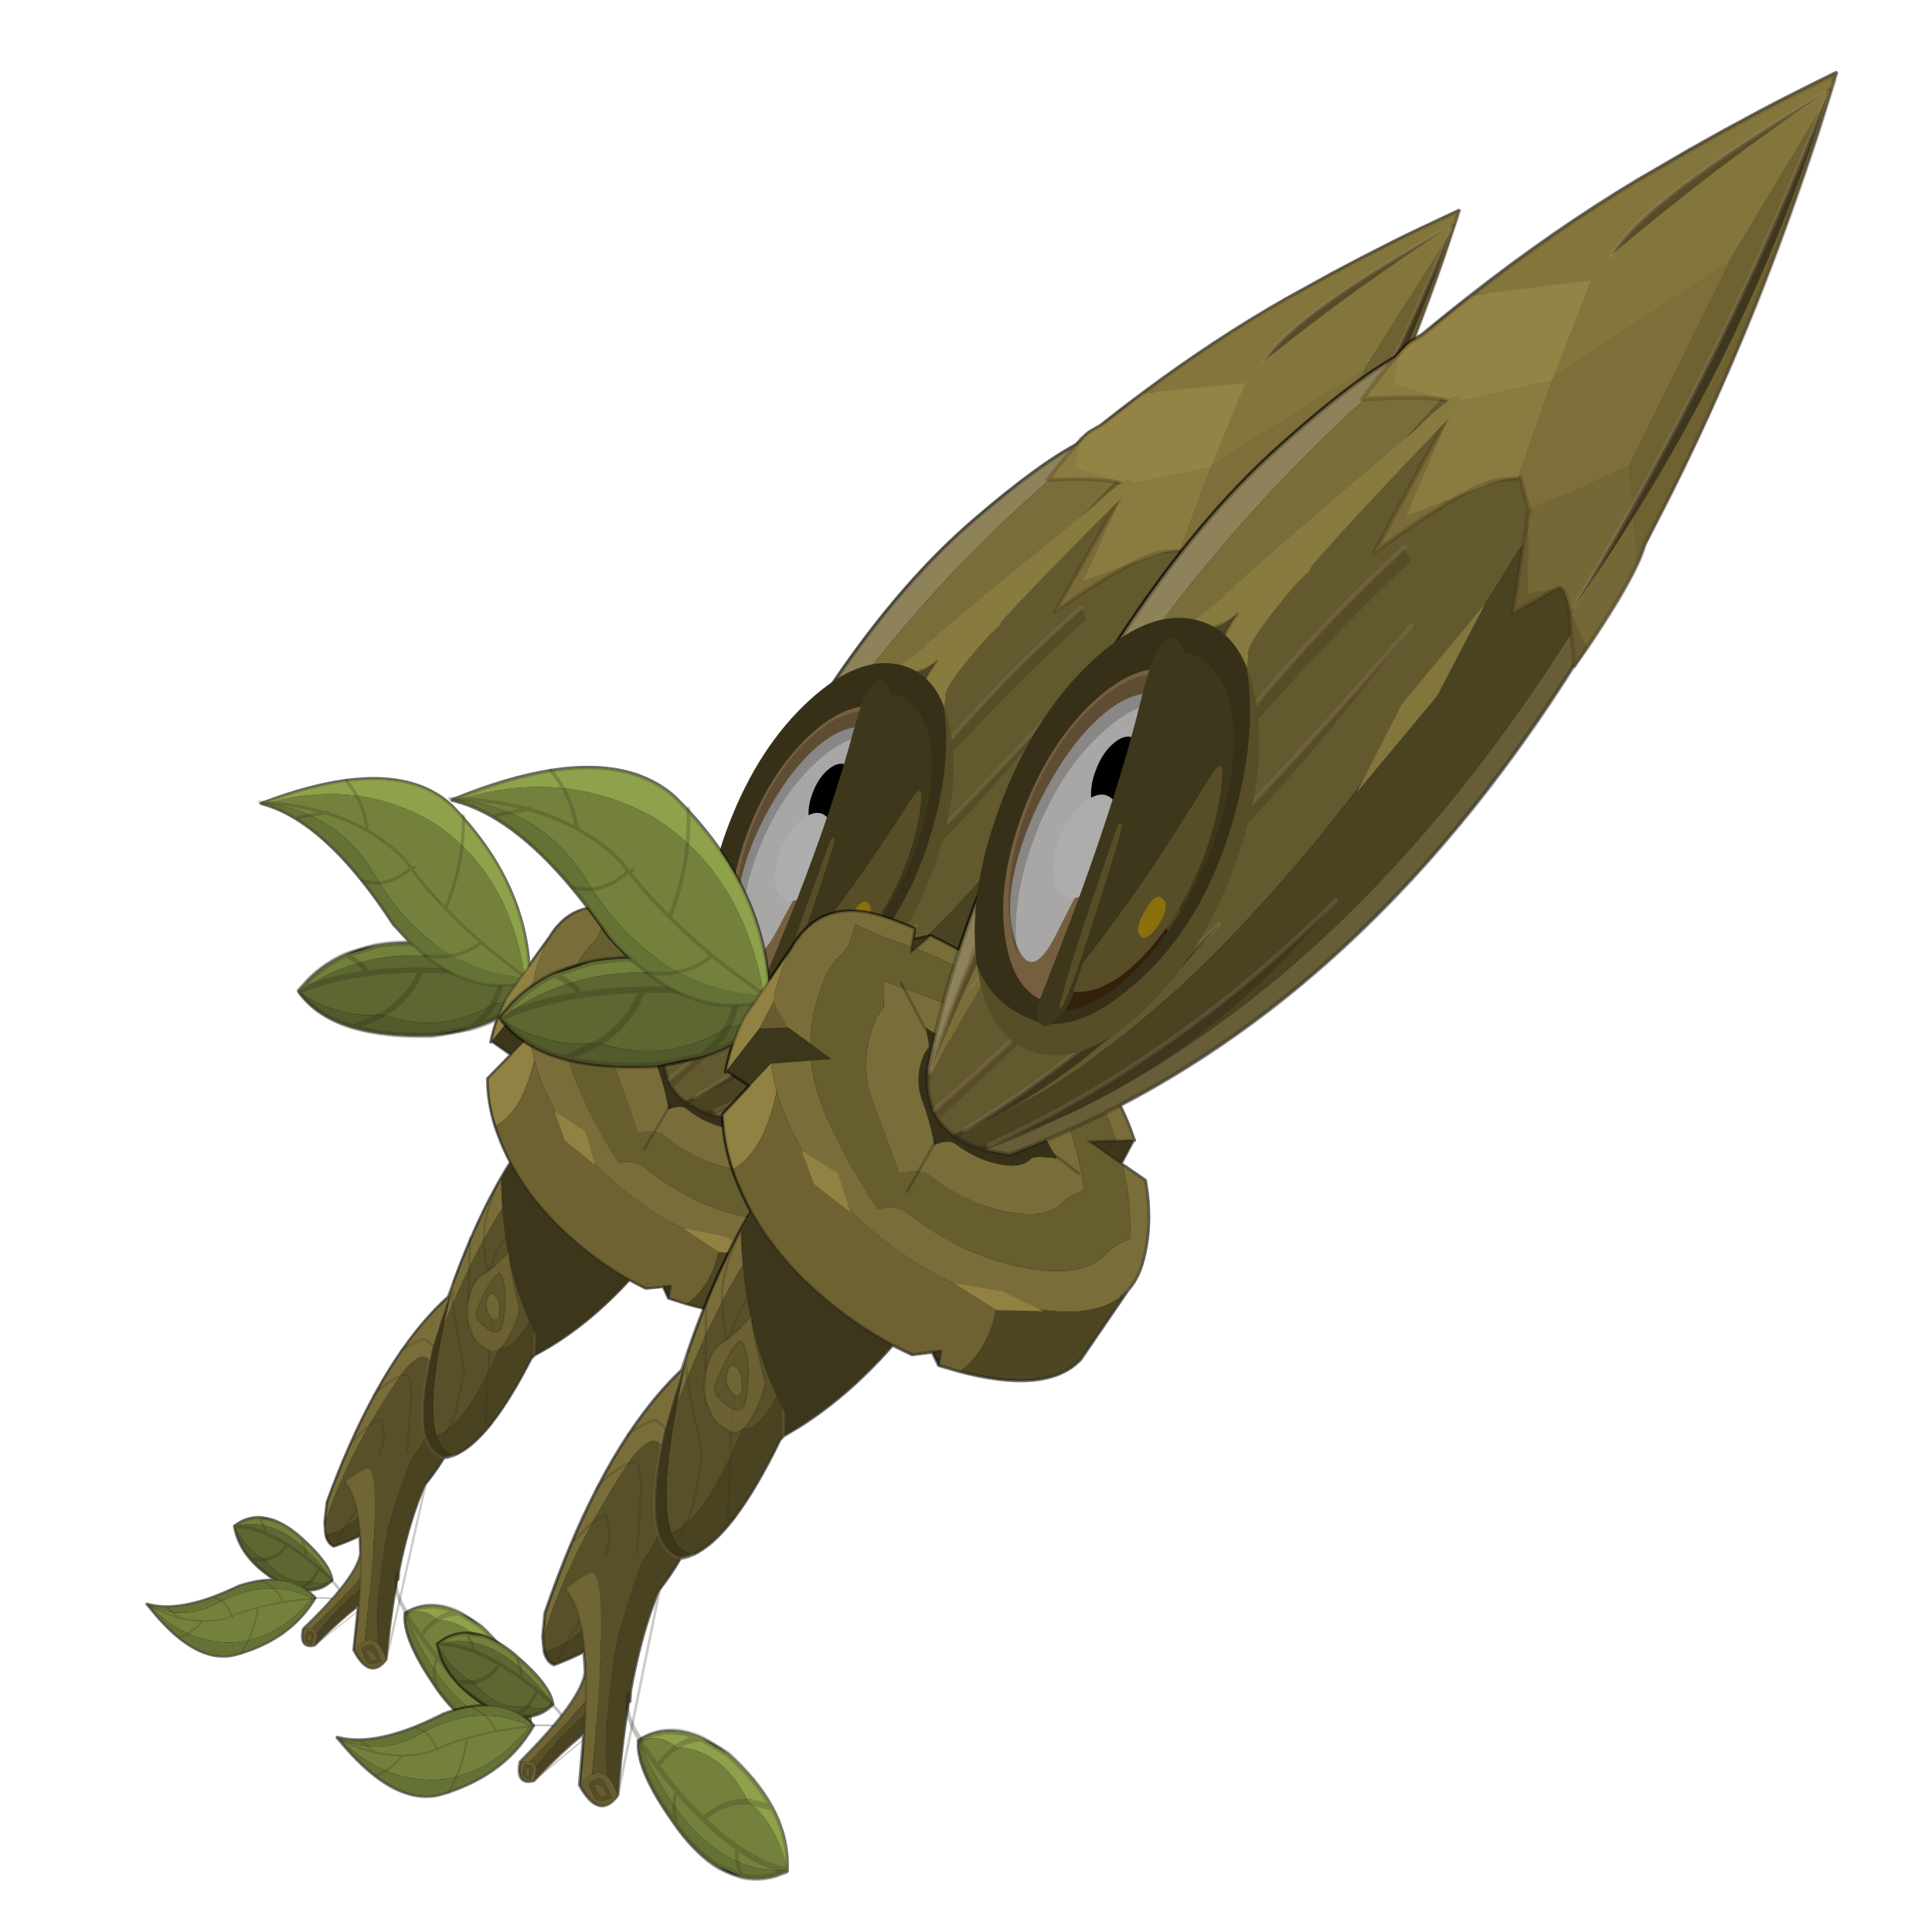 <?xml version="1.0" encoding="UTF-8" standalone="no"?>
<svg xmlns:xlink="http://www.w3.org/1999/xlink" height="440.0px" width="440.0px" xmlns="http://www.w3.org/2000/svg">
  <g transform="matrix(10.0, 0.0, 0.0, 10.0, 0.0, 0.0)">
    <use height="44.0" transform="matrix(1.0, 0.0, 0.0, 1.0, 0.0, 0.0)" width="44.0" xlink:href="#shape0"/>
    <use height="420.75" transform="matrix(3.0E-4, 0.072, 0.072, 1.0E-4, 2.975, 4.711)" width="485.2" xlink:href="#sprite0"/>
    <use height="420.75" transform="matrix(0.002, 0.084, 0.084, -0.002, 6.519, 2.454)" width="485.2" xlink:href="#sprite0"/>
  </g>
  <defs>
    <g id="shape0" transform="matrix(1.0, 0.0, 0.0, 1.0, 0.0, 0.0)">
      <path d="M44.0 44.0 L0.0 44.0 0.0 0.0 44.0 0.0 44.0 44.0" fill="#33cc33" fill-opacity="0.0" fill-rule="evenodd" stroke="none"/>
    </g>
    <g id="sprite0" transform="matrix(1.0, 0.0, 0.0, 1.0, 0.55, 0.35)">
      <use height="38.4" transform="matrix(1.0, 0.0, 0.0, 1.0, 151.7, 217.65)" width="112.6" xlink:href="#shape1"/>
      <use height="417.75" transform="matrix(1.0, 0.0, 0.0, 1.0, -0.5, 2.5)" width="483.15" xlink:href="#sprite1"/>
      <use height="27.1" transform="matrix(0.626, -1.236, 1.631, 0.826, 208.734, 118.194)" width="55.85" xlink:href="#sprite2"/>
      <use height="112.3" transform="matrix(0.982, -0.18, 0.18, 0.982, 172.602, 41.86)" width="60.1" xlink:href="#sprite3"/>
      <use height="168.1" transform="matrix(0.649, -0.106, 0.106, 0.649, 232.822, 88.629)" width="292.35" xlink:href="#sprite4"/>
      <use height="156.05" transform="matrix(0.751, -0.057, 0.057, 0.751, 217.925, 115.431)" width="166.6" xlink:href="#sprite6"/>
      <use height="213.8" transform="matrix(1.19, 0.0, 0.0, 1.19, -0.535, 166.098)" width="242.8" xlink:href="#sprite7"/>
      <use height="27.1" transform="matrix(0.039, -0.596, 1.101, 0.073, 411.774, 63.639)" width="55.85" xlink:href="#sprite2"/>
      <use height="112.3" transform="matrix(-0.487, 0.187, 0.187, 0.487, 448.778, -0.354)" width="60.1" xlink:href="#sprite9"/>
      <use height="52.2" transform="matrix(0.388, -0.164, 0.171, 0.385, 417.763, 65.562)" width="91.3" xlink:href="#sprite10"/>
      <use height="49.4" transform="matrix(0.419, 0.282, -0.287, 0.416, 343.634, 97.401)" width="47.6" xlink:href="#sprite11"/>
      <use height="52.2" transform="matrix(0.693, 0.2, -0.186, 0.696, 399.899, 51.974)" width="91.3" xlink:href="#sprite10"/>
      <use height="27.1" transform="matrix(0.157, 0.894, -1.653, 0.29, 475.926, 73.815)" width="55.85" xlink:href="#sprite12"/>
      <use height="155.1" transform="matrix(0.994, 0.11, -0.11, 0.994, 102.155, 161.67)" width="143.1" xlink:href="#sprite13"/>
      <use height="118.65" transform="matrix(-0.913, 0.511, -0.391, -0.419, 279.651, 214.612)" width="118.65" xlink:href="#shape20"/>
    </g>
    <g id="shape1" transform="matrix(1.0, 0.0, 0.0, 1.0, -151.7, -217.65)">
      <path d="M197.0 222.9 Q197.0 224.95 195.8 226.3 194.4 227.85 191.7 227.85 188.0 227.85 186.75 225.25 L186.3 222.75 Q186.3 220.4 187.95 218.95 189.5 217.7 191.65 217.65 193.85 217.65 195.35 218.95 197.0 220.4 197.0 222.9" fill="#574c28" fill-rule="evenodd" stroke="none"/>
      <path d="M175.65 243.05 L213.65 243.05 M152.2 255.55 L175.05 242.45" fill="none" stroke="#3c2910" stroke-linecap="round" stroke-linejoin="round" stroke-opacity="0.251" stroke-width="1.0"/>
      <path d="M263.8 221.2 L231.25 226.2" fill="none" stroke="#0f0f08" stroke-linecap="round" stroke-linejoin="round" stroke-opacity="0.251" stroke-width="1.0"/>
    </g>
    <g id="sprite1" transform="matrix(1.0, 0.0, 0.0, 1.0, 0.5, 0.5)">
      <use height="417.75" transform="matrix(1.0, 0.0, 0.0, 1.0, -0.5, -0.5)" width="483.15" xlink:href="#shape2"/>
    </g>
    <g id="shape2" transform="matrix(1.0, 0.0, 0.0, 1.0, 0.5, 0.5)">
      <path d="M444.45 81.6 Q452.3 80.8 467.5 91.3 L468.2 91.75 Q475.4 96.85 478.9 102.4 480.8 105.35 481.6 108.45 482.75 112.9 481.6 117.6 L480.45 120.95 479.7 120.95 Q471.25 121.35 463.1 117.15 455.7 113.3 448.5 105.7 445.6 102.05 444.05 98.65 439.7 89.5 444.0 82.0 L444.45 81.6 M441.55 0.5 L441.8 0.35 Q448.15 5.3 452.05 10.1 459.2 19.0 457.55 27.1 L456.9 29.55 456.8 29.8 Q452.0 45.3 439.9 52.85 L439.65 53.0 439.45 53.1 439.35 53.15 Q437.95 51.85 436.9 50.35 437.0 55.0 433.95 58.3 L433.6 58.5 Q428.45 57.75 420.35 48.7 L420.0 48.3 Q416.2 43.9 414.8 39.8 414.05 37.6 414.0 35.55 414.0 32.5 415.45 29.7 L416.7 27.75 417.2 27.85 Q422.65 28.9 427.2 32.85 430.75 35.95 433.8 40.8 433.7 38.6 434.0 36.2 434.45 32.85 435.7 29.05 437.75 24.75 439.2 20.9 443.7 8.55 441.55 0.5 M228.15 165.55 L228.95 161.0 225.95 161.55 Q224.2 157.7 222.8 153.85 217.95 140.75 224.8 132.75 225.65 131.75 226.65 130.9 L226.9 130.6 Q228.5 129.3 230.35 128.15 L239.35 121.65 Q214.2 120.05 192.6 101.0 L188.7 97.4 Q177.9 85.75 180.8 64.1 182.35 52.45 187.85 37.9 L187.85 37.8 188.1 37.1 188.25 37.75 188.35 38.05 Q192.75 53.3 212.55 69.05 218.65 73.9 226.3 78.85 L232.2 84.35 Q232.15 78.4 233.1 73.15 234.05 68.0 236.0 63.6 238.8 57.2 243.75 52.15 L247.45 48.75 248.15 49.2 Q255.6 54.8 258.85 65.95 261.8 76.1 261.35 90.9 260.7 97.55 259.15 103.0 257.75 107.8 255.8 111.7 259.4 110.35 263.1 109.55 L263.15 109.75 267.45 115.85 275.05 108.4 Q282.5 108.4 290.05 110.7 L292.85 111.7 Q297.3 113.3 301.55 115.55 304.55 113.6 307.9 111.75 316.3 106.95 326.55 102.55 L327.25 102.25 Q332.95 99.8 339.2 97.5 L340.5 97.05 344.1 95.7 Q350.9 88.15 360.8 81.2 L361.35 80.8 Q367.4 76.55 374.7 72.55 375.15 72.3 375.7 72.0 390.1 64.1 409.05 57.1 L415.4 56.35 419.5 56.65 Q422.2 57.3 423.0 59.15 421.5 63.5 419.6 67.45 L425.25 67.65 Q429.55 67.1 437.1 60.95 L439.65 58.75 Q444.0 54.9 449.25 49.4 455.45 48.1 454.3 52.9 448.85 58.2 444.6 63.25 L441.65 66.9 455.8 65.35 Q465.5 70.4 458.75 75.5 446.2 76.7 435.45 78.7 L434.75 78.8 433.7 79.0 433.45 79.45 430.4 79.7 Q414.85 82.9 403.5 87.95 399.65 91.15 395.2 93.9 L395.1 93.95 395.0 94.0 Q394.85 95.7 394.1 97.45 391.85 102.75 384.75 108.55 L384.1 109.05 Q376.45 115.1 363.55 121.75 L362.5 122.75 362.5 122.8 359.95 127.3 Q351.75 140.85 338.6 152.95 L341.3 158.15 340.75 163.7 344.3 165.3 344.4 165.3 346.2 171.05 Q347.65 176.0 348.45 180.95 350.6 194.9 345.2 202.05 L343.8 203.7 325.35 216.95 Q322.3 219.8 317.75 221.2 307.6 224.3 295.65 222.45 L290.95 215.95 284.7 219.45 284.4 219.6 281.75 218.75 Q278.35 217.55 275.05 216.0 264.55 237.35 250.05 257.15 215.6 304.05 158.7 341.9 L158.95 341.9 154.2 345.45 Q140.1 355.5 131.85 359.6 128.7 361.15 126.4 361.8 L120.15 365.15 Q93.55 379.85 63.15 393.0 40.3 402.8 15.1 411.7 L5.45 414.95 1.8 416.2 1.5 416.25 0.1 416.75 0.05 416.75 0.05 416.7 Q6.25 403.3 9.8 396.2 L15.1 385.8 19.9 376.7 27.9 362.2 Q40.8 339.5 57.85 316.6 62.85 309.8 68.2 303.1 L69.95 300.0 Q70.55 298.9 72.85 296.7 L74.3 295.35 Q80.6 283.45 97.35 263.8 117.05 240.6 148.5 219.0 L158.9 211.95 Q160.9 209.3 164.05 207.55 165.85 206.6 167.7 206.1 184.7 194.9 194.1 190.0 212.65 180.3 232.15 173.4 229.9 169.65 228.0 165.85 L228.15 165.55" fill="#000000" fill-rule="evenodd" stroke="none"/>
      <path d="M444.45 81.6 L444.0 82.0 444.05 81.9 444.25 81.55 444.45 81.6 M441.55 0.5 L441.55 0.4 441.5 0.35 441.4 0.0 441.7 0.25 441.75 0.3 441.8 0.35 441.55 0.5 M433.95 58.3 L433.85 58.35 433.7 58.55 433.6 58.5 433.95 58.3 M228.15 165.55 L228.0 165.85 227.95 165.75 228.15 165.55 M0.05 416.7 L0.05 416.75 0.0 416.75 0.05 416.7 M284.4 219.6 L284.7 219.45 284.7 219.75 284.4 219.6 M263.15 109.75 L263.1 109.55 263.5 109.45 263.15 109.75" fill="#938345" fill-rule="evenodd" stroke="none"/>
      <path d="M444.0 82.0 Q439.7 89.5 444.05 98.65 445.6 102.05 448.5 105.7 455.7 113.3 463.1 117.15 471.25 121.35 479.7 120.95 L480.45 120.95 481.6 117.6 Q482.75 112.9 481.6 108.45 480.8 105.35 478.9 102.4 475.4 96.85 468.2 91.75 L467.5 91.3 Q452.3 80.8 444.45 81.6 M444.0 82.0 L444.05 81.9 444.25 81.55 444.45 81.6 M441.8 0.35 L441.75 0.3 441.7 0.25 441.4 0.0 441.5 0.35 441.55 0.4 441.55 0.5 M441.8 0.35 Q448.15 5.3 452.05 10.1 459.2 19.0 457.55 27.1 L456.9 29.55 456.8 29.8 Q452.0 45.3 439.9 52.85 L439.65 53.0 439.45 53.1 439.35 53.15 Q437.95 51.85 436.9 50.35 437.0 55.0 433.95 58.3 L433.85 58.35 433.7 58.55 433.6 58.5 Q428.45 57.75 420.35 48.7 L420.0 48.3 Q416.2 43.9 414.8 39.8 414.05 37.6 414.0 35.55 414.0 32.5 415.45 29.7 L416.7 27.75 417.2 27.85 Q422.65 28.9 427.2 32.85 430.75 35.95 433.8 40.8 433.7 38.6 434.0 36.2 434.45 32.85 435.7 29.05 437.75 24.75 439.2 20.9 443.7 8.55 441.55 0.5 M263.1 109.55 Q259.4 110.35 255.8 111.7 257.75 107.8 259.15 103.0 260.7 97.55 261.35 90.9 261.8 76.1 258.85 65.95 255.6 54.8 248.15 49.2 L247.45 48.75 243.75 52.15 Q238.8 57.2 236.0 63.6 234.05 68.0 233.1 73.15 232.15 78.4 232.2 84.35 L226.3 78.85 Q218.65 73.9 212.55 69.05 192.75 53.3 188.35 38.05 L188.25 37.75 188.1 37.1 187.85 37.8 187.85 37.9 Q182.35 52.45 180.8 64.1 177.9 85.75 188.7 97.4 L192.6 101.0 Q214.2 120.05 239.35 121.65 L230.35 128.15 Q228.5 129.3 226.9 130.6 L226.65 130.9 Q225.65 131.75 224.8 132.75 217.95 140.75 222.8 153.85 224.2 157.7 225.95 161.55 L228.95 161.0 228.15 165.55 M228.0 165.85 Q229.9 169.65 232.15 173.4 212.65 180.3 194.1 190.0 184.7 194.9 167.7 206.1 165.85 206.6 164.05 207.55 160.9 209.3 158.9 211.95 L148.5 219.0 Q117.05 240.6 97.35 263.8 80.6 283.45 74.3 295.35 L72.85 296.7 Q70.55 298.9 69.95 300.0 L68.2 303.1 Q62.85 309.8 57.85 316.6 40.8 339.5 27.9 362.2 L19.9 376.7 15.1 385.8 9.8 396.2 Q6.25 403.3 0.05 416.7 M0.05 416.75 L0.1 416.75 1.5 416.25 1.8 416.2 5.45 414.95 15.1 411.7 Q40.3 402.8 63.15 393.0 93.55 379.85 120.15 365.15 L126.4 361.8 Q128.7 361.15 131.85 359.6 140.1 355.5 154.2 345.45 L158.95 341.9 158.7 341.9 Q215.6 304.05 250.05 257.15 264.55 237.35 275.05 216.0 278.35 217.55 281.75 218.75 L284.4 219.6 M284.7 219.45 L290.95 215.95 295.65 222.45 Q307.6 224.3 317.75 221.2 322.3 219.8 325.35 216.95 L343.8 203.7 345.2 202.05 Q350.6 194.9 348.45 180.95 347.65 176.0 346.2 171.05 L344.4 165.3 344.3 165.3 340.75 163.7 341.3 158.15 338.6 152.95 Q351.75 140.85 359.95 127.3 L362.5 122.8 362.5 122.75 363.55 121.75 Q376.45 115.1 384.1 109.05 L384.75 108.55 Q391.85 102.75 394.1 97.45 394.85 95.7 395.0 94.0 L395.1 93.95 395.2 93.9 Q399.65 91.15 403.5 87.95 414.85 82.9 430.4 79.7 L433.45 79.45 433.7 79.0 434.75 78.8 435.45 78.7 Q446.2 76.7 458.75 75.5 465.5 70.4 455.8 65.35 L441.65 66.9 444.6 63.25 Q448.85 58.2 454.3 52.9 455.45 48.1 449.25 49.4 444.0 54.9 439.65 58.75 L437.1 60.95 Q429.55 67.1 425.25 67.65 L419.6 67.45 Q421.5 63.5 423.0 59.15 422.2 57.3 419.5 56.65 L415.4 56.35 409.05 57.1 Q390.1 64.1 375.7 72.0 375.15 72.3 374.7 72.55 367.4 76.55 361.35 80.8 L360.8 81.2 Q350.9 88.15 344.1 95.7 L340.5 97.05 339.2 97.5 Q332.95 99.8 327.25 102.25 L326.55 102.55 Q316.3 106.95 307.9 111.75 304.55 113.6 301.55 115.55 297.3 113.3 292.85 111.7 L290.05 110.7 Q282.5 108.4 275.05 108.4 L267.45 115.85 263.15 109.75 M263.1 109.55 L263.5 109.45 263.15 109.75 M228.0 165.85 L227.95 165.75 228.15 165.55 M284.7 219.45 L284.7 219.75 284.4 219.6 M0.05 416.75 L0.0 416.75 0.05 416.7" fill="none" stroke="#000000" stroke-linecap="round" stroke-linejoin="round" stroke-opacity="0.502" stroke-width="1.0"/>
    </g>
    <g id="sprite2" transform="matrix(1.0, 0.0, 0.0, 1.0, 5.75, 0.5)">
      <use height="27.1" transform="matrix(1.0, 0.0, 0.0, 1.0, -5.75, -0.5)" width="55.85" xlink:href="#shape3"/>
    </g>
    <g id="shape3" transform="matrix(1.0, 0.0, 0.0, 1.0, 5.75, 0.5)">
      <path d="M0.35 19.35 L0.0 19.2 0.05 19.1 Q6.55 13.5 13.3 9.7 23.65 3.85 34.5 2.3 33.5 3.75 33.9 4.55 33.5 3.75 34.5 2.3 41.6 1.25 48.9 2.05 L49.4 2.0 49.6 2.0 49.5 2.45 Q44.05 9.4 35.0 12.15 27.8 11.75 22.5 8.3 28.35 6.0 33.9 4.55 41.7 2.45 48.9 2.05 41.7 2.45 33.9 4.55 28.35 6.0 22.5 8.3 27.8 11.75 35.0 12.15 25.05 19.9 11.3 19.1 6.25 20.85 0.35 19.35 M22.5 8.3 Q18.1 9.95 13.5 12.15 12.9 11.1 13.3 9.7 12.9 11.1 13.5 12.15 18.1 9.95 22.5 8.3 M13.5 12.15 Q10.1 13.7 6.6 15.6 L0.0 19.2 6.6 15.6 Q10.1 13.7 13.5 12.15 M6.6 15.6 Q8.65 17.75 11.3 19.1 8.65 17.75 6.6 15.6" fill="#5d6731" fill-rule="evenodd" stroke="none"/>
      <path d="M49.5 2.45 Q48.35 7.45 42.25 11.8 36.65 15.75 27.0 19.2 L18.5 21.1 Q7.7 22.7 0.35 19.35 6.25 20.85 11.3 19.1 25.05 19.9 35.0 12.15 44.05 9.4 49.5 2.45 M42.25 11.8 L35.0 12.15 42.25 11.8 M18.5 21.1 Q14.45 20.7 11.3 19.1 14.45 20.7 18.5 21.1" fill="#515b2b" fill-rule="evenodd" stroke="none"/>
      <path d="M0.05 19.1 Q0.75 14.4 15.0 6.55 L15.6 6.2 Q22.55 2.5 29.2 1.0 L36.3 0.05 Q41.35 -0.15 46.2 1.0 L49.6 2.0 49.4 2.0 48.9 2.05 Q41.6 1.25 34.5 2.3 23.65 3.85 13.3 9.7 13.65 8.3 15.0 6.55 13.65 8.3 13.3 9.7 6.55 13.5 0.05 19.1 M34.5 2.3 L35.45 1.0 36.3 0.05 35.45 1.0 34.5 2.3" fill="#72813c" fill-rule="evenodd" stroke="none"/>
      <path d="M49.5 2.45 Q48.35 7.45 42.25 11.8 36.65 15.75 27.0 19.2 L18.5 21.1 Q7.7 22.7 0.35 19.35 L0.0 19.2 0.05 19.1 Q0.75 14.4 15.0 6.55 L15.6 6.2 Q22.55 2.5 29.2 1.0 L36.3 0.05 Q41.35 -0.15 46.2 1.0 L49.6 2.0 49.5 2.45 M35.0 12.15 L42.25 11.8 M48.9 2.05 L49.4 2.0 49.6 2.0 M48.9 2.05 Q41.7 2.45 33.9 4.55 28.35 6.0 22.5 8.3 27.8 11.75 35.0 12.15 M11.3 19.1 Q14.45 20.7 18.5 21.1 M33.9 4.55 Q33.5 3.75 34.5 2.3 M13.3 9.7 Q12.9 11.1 13.5 12.15 18.1 9.95 22.5 8.3 M36.3 0.05 L35.45 1.0 34.5 2.3 M13.3 9.7 Q13.65 8.3 15.0 6.55 M0.0 19.2 L6.6 15.6 Q10.1 13.7 13.5 12.15 M11.3 19.1 Q8.65 17.75 6.6 15.6" fill="none" stroke="#2c2614" stroke-linecap="round" stroke-linejoin="round" stroke-opacity="0.251" stroke-width="1.0"/>
      <path d="M0.7 19.25 Q-5.35 22.6 -5.25 26.1" fill="none" stroke="#0c0c06" stroke-linecap="round" stroke-linejoin="round" stroke-opacity="0.251" stroke-width="1.0"/>
    </g>
    <g id="sprite3" transform="matrix(1.0, 0.0, 0.0, 1.0, 0.5, 1.15)">
      <use height="112.3" transform="matrix(1.0, 0.0, 0.0, 1.0, -0.5, -1.15)" width="60.1" xlink:href="#shape4"/>
    </g>
    <g id="shape4" transform="matrix(1.0, 0.0, 0.0, 1.0, 0.5, 1.15)">
      <path d="M14.65 1.95 Q13.9 24.55 30.45 39.05 57.15 61.65 54.25 91.9 22.55 81.15 11.3 55.05 L11.15 54.7 Q1.6 28.45 14.65 1.95" fill="#74813d" fill-rule="evenodd" stroke="none"/>
      <path d="M14.7 0.65 L15.05 0.0 15.1 0.65 15.15 0.95 14.65 1.95 15.15 0.95 Q17.25 21.75 45.2 48.0 65.4 72.7 55.15 93.55 L54.1 93.35 54.25 92.0 54.25 91.9 Q57.15 61.65 30.45 39.05 13.9 24.55 14.65 1.95 L14.7 0.65" fill="#657235" fill-rule="evenodd" stroke="none"/>
      <path d="M14.7 0.65 L14.65 1.95 Q1.6 28.45 11.15 54.7 L11.3 55.05 Q22.55 81.15 54.25 91.9 L54.25 92.0 54.1 93.35 Q24.95 87.75 4.8 59.5 -8.35 38.9 14.7 0.65" fill="#8ea14b" fill-rule="evenodd" stroke="none"/>
      <path d="M15.15 0.95 L15.1 0.65 15.05 0.0 14.7 0.65 14.75 -0.65 M14.65 1.95 L15.15 0.95 Q17.25 21.75 45.2 48.0 65.4 72.7 55.15 93.55 L54.1 93.35 Q24.95 87.75 4.8 59.5 -8.35 38.9 14.7 0.65 M54.25 91.9 L54.25 92.0" fill="none" stroke="#373019" stroke-linecap="round" stroke-linejoin="round" stroke-opacity="0.251" stroke-width="1.0"/>
      <path d="M26.2 51.3 L26.7 50.25 24.25 47.7 Q19.95 41.65 17.45 34.6 9.1 32.1 2.9 25.15 M13.85 21.15 L14.3 20.55 Q13.25 11.2 14.65 0.45 M17.3 12.25 L14.3 20.55 Q15.1 28.0 17.45 34.6 M54.6 93.2 Q46.7 76.35 37.25 63.25 22.25 66.65 7.25 63.65 M33.35 35.8 Q34.35 44.15 26.7 50.25 32.2 56.2 37.25 63.25 M46.0 76.0 Q52.85 69.9 53.15 59.35" fill="none" stroke="#373019" stroke-linecap="round" stroke-linejoin="round" stroke-opacity="0.251" stroke-width="1.0"/>
      <path d="M54.8 93.05 Q59.45 102.95 59.1 110.65" fill="none" stroke="#0f0f08" stroke-linecap="round" stroke-linejoin="round" stroke-opacity="0.251" stroke-width="1.0"/>
    </g>
    <g id="sprite4" transform="matrix(1.0, 0.0, 0.0, 1.0, 0.5, 0.5)">
      <use height="168.1" transform="matrix(1.0, 0.0, 0.0, 1.0, -0.5, -0.5)" width="292.35" xlink:href="#shape5"/>
      <use height="109.1" transform="matrix(1.0, 0.0, 0.0, 1.0, 0.9, 58.0)" width="180.8" xlink:href="#sprite5"/>
    </g>
    <g id="shape5" transform="matrix(1.0, 0.0, 0.0, 1.0, 0.5, 0.5)">
      <path d="M30.45 163.75 L30.15 163.65 Q22.15 160.85 16.3 157.1 12.2 137.1 28.25 118.25 49.3 99.3 76.2 88.6 115.0 83.15 160.45 90.0 145.7 111.45 65.15 137.9 55.35 153.75 30.45 163.75 M280.65 0.45 Q284.3 0.9 286.7 1.95 279.7 19.05 250.85 29.0 247.85 37.0 232.65 41.7 222.0 36.65 198.3 37.65 L195.95 37.75 Q191.0 33.35 202.6 26.45 243.05 6.75 280.65 0.45 M163.2 84.2 L163.25 84.2 163.25 84.25 163.2 84.2 162.55 84.15 Q130.35 80.8 95.85 82.85 93.8 75.85 110.0 64.3 137.1 51.15 178.35 41.8 217.45 39.95 231.1 46.8 224.0 59.8 184.5 70.15 183.9 78.3 163.2 84.2" fill="#585029" fill-rule="evenodd" stroke="none"/>
      <path d="M286.7 1.95 Q290.55 3.55 291.35 6.55 274.4 38.3 241.1 51.9 L241.0 51.95 Q239.65 45.1 232.65 41.75 L232.65 41.7 Q247.85 37.0 250.85 29.0 279.7 19.05 286.7 1.95 M238.6 56.9 Q228.8 72.35 186.85 85.9 L186.05 86.45 184.95 87.15 163.25 84.2 163.2 84.2 Q183.9 78.3 184.5 70.15 224.0 59.8 231.1 46.8 238.55 50.5 238.6 56.9 M180.0 93.4 Q137.65 143.15 42.95 167.1 36.15 165.65 30.45 163.75 55.35 153.75 65.15 137.9 145.7 111.45 160.45 90.0 L180.0 93.4" fill="#4a4322" fill-rule="evenodd" stroke="none"/>
      <path d="M241.0 51.95 L240.85 52.0 Q240.1 54.45 238.6 56.9 238.55 50.5 231.1 46.8 217.45 39.95 178.35 41.8 L158.2 43.2 164.0 42.1 177.05 39.95 177.35 39.9 190.1 38.1 195.7 37.75 195.95 37.75 198.3 37.65 Q222.0 36.65 232.65 41.7 L232.65 41.75 Q239.65 45.1 241.0 51.95 M184.95 87.15 L184.95 87.2 180.0 93.4 160.45 90.0 Q115.0 83.15 76.2 88.6 51.45 92.05 29.4 100.45 40.55 93.2 54.95 87.05 L79.35 84.15 92.25 83.1 95.85 82.85 Q130.35 80.8 162.55 84.15 L163.2 84.2 163.25 84.25 163.25 84.2 184.95 87.15" fill="#3c361b" fill-rule="evenodd" stroke="none"/>
      <path d="M164.0 42.1 Q198.65 14.1 270.95 0.05 L280.65 0.45 Q243.05 6.75 202.6 26.45 191.0 33.35 195.95 37.75 L195.7 37.75 190.1 38.1 177.35 39.9 177.05 39.95 164.0 42.1 M178.35 41.8 Q137.1 51.15 110.0 64.3 93.8 75.85 95.85 82.85 L92.25 83.1 79.35 84.15 54.95 87.05 Q84.85 57.55 156.25 43.55 L158.2 43.2 178.35 41.8 M29.4 100.45 Q51.45 92.05 76.2 88.6 49.3 99.3 28.25 118.25 12.2 137.1 16.3 157.1 8.3 151.95 4.45 144.85 0.45 137.4 0.95 127.95 10.4 113.0 28.6 101.0 L29.4 100.45" fill="#796d39" fill-rule="evenodd" stroke="none"/>
      <path d="M286.7 1.95 Q290.55 3.55 291.35 6.55 274.4 38.3 241.1 51.9 L241.0 51.95 M238.6 56.9 Q228.8 72.35 186.85 85.9 L186.05 86.45 185.0 87.15 184.95 87.15 186.05 86.45 M184.95 87.2 L180.0 93.4 Q137.65 143.15 42.95 167.1 36.15 165.65 30.45 163.75 L30.15 163.65 Q22.15 160.85 16.3 157.1 M164.0 42.1 Q198.65 14.1 270.95 0.05 L280.65 0.45 Q284.3 0.9 286.7 1.95 M54.95 87.05 Q40.55 93.2 29.4 100.45 M28.6 101.0 Q10.4 113.0 0.95 127.95 0.45 137.4 4.45 144.85 8.3 151.95 16.3 157.1 M0.0 127.05 L0.95 127.95 M54.95 87.05 Q84.85 57.55 156.25 43.55" fill="none" stroke="#0f0f08" stroke-linecap="round" stroke-linejoin="round" stroke-opacity="0.251" stroke-width="1.0"/>
      <path d="M16.3 157.1 L16.15 157.6 M156.25 43.55 L158.2 43.2 M28.6 101.0 L29.4 100.45" fill="none" stroke="#35250e" stroke-linecap="round" stroke-linejoin="round" stroke-opacity="0.251" stroke-width="1.0"/>
      <path d="M241.0 51.95 L240.85 52.0 Q240.1 54.45 238.6 56.9 M232.65 41.7 L232.65 41.75 Q239.65 45.1 241.0 51.95 M164.0 42.1 L177.05 39.95 177.35 39.9 190.1 38.1 195.7 37.75 195.95 37.75 198.3 37.65 Q222.0 36.65 232.65 41.7 M163.25 84.2 L184.95 87.15 M95.85 82.85 Q130.35 80.8 162.55 84.15 L163.2 84.2 M95.85 82.85 L92.25 83.1 79.35 84.15 54.95 87.05 M158.2 43.2 L164.0 42.1" fill="none" stroke="#9d8772" stroke-linecap="round" stroke-linejoin="round" stroke-opacity="0.251" stroke-width="1.0"/>
      <path d="M239.7 7.7 Q234.1 11.65 232.55 13.0 229.05 15.95 227.3 19.2 L232.25 21.15 Q234.4 21.9 237.95 21.9 L243.0 21.35 248.0 20.75 Q257.3 20.75 270.8 15.05 L280.65 10.65 Q285.95 8.4 288.95 7.8 M217.05 13.85 Q212.55 16.3 208.3 21.2 204.3 25.8 204.3 27.8 204.3 30.25 213.55 31.85 L229.35 33.15 248.25 34.35 258.2 33.25 264.6 32.1 Q265.35 32.1 266.55 31.5 267.75 30.9 268.5 30.9 L270.75 30.35 271.85 29.95 272.15 29.9 M193.35 23.55 Q190.65 26.1 188.4 29.35 186.0 32.65 186.0 34.05 186.0 34.8 186.7 35.4 187.4 36.0 187.4 36.75 187.4 37.1 188.2 37.9 L189.0 38.85 Q189.0 38.95 190.7 39.65 L192.95 40.7 M137.15 47.75 L133.95 47.75 176.1 53.4 Q173.5 57.05 170.3 59.3 168.45 60.6 162.75 63.6 L162.6 64.2 170.55 64.8 187.05 65.4 194.8 66.4 205.2 67.4 216.8 68.45 Q225.95 69.25 220.8 71.85 M158.2 43.2 Q163.35 42.65 179.65 48.65 L191.1 52.9 Q196.85 54.9 199.85 54.9 L218.55 54.15 221.1 53.65 Q222.9 53.1 223.65 53.1 224.4 53.1 225.3 52.45 226.2 51.8 226.95 51.8 L229.05 51.35 231.45 50.7 M139.1 90.85 L140.55 90.15 Q140.5 90.5 140.1 90.65 L139.1 90.85 Q133.65 93.45 127.1 97.45 115.7 104.35 114.75 108.15 L116.45 108.8 118.85 109.4 131.4 108.35 Q140.3 108.35 151.3 104.75 L162.75 101.15 Q163.5 101.15 163.45 100.7 163.4 100.2 164.15 100.2 164.9 100.2 165.5 99.5 166.1 98.75 166.85 98.75 167.25 98.75 168.9 97.8 170.8 96.7 171.6 96.45 M10.85 114.5 L28.95 113.15 48.55 114.05 56.9 114.95 70.35 112.55 82.15 105.5 Q94.2 98.45 97.25 98.45 98.0 98.45 99.5 97.9 L101.75 97.35 Q102.5 97.35 103.7 96.75 104.85 96.15 105.6 96.15 L114.9 92.1 Q115.65 92.1 116.55 91.45 117.45 90.8 118.2 90.8 119.05 90.8 120.2 90.05 121.8 88.95 122.9 88.5 M63.9 80.1 L63.95 79.5 90.75 78.3 144.75 79.7 Q149.35 79.7 151.65 78.35 149.9 76.85 144.35 73.8 140.1 71.45 140.1 70.35 140.1 70.15 135.85 67.95 L130.5 65.1 Q131.65 64.2 136.3 62.4 141.35 60.45 143.55 60.45 L145.8 59.9 148.05 59.3 149.6 59.15 150.5 59.1 Q139.05 54.85 129.1 53.8 118.75 53.4 105.8 57.25 M24.75 105.05 L33.0 104.4 40.95 104.0 45.3 103.55 49.65 103.05 53.2 102.4 56.7 101.7 Q57.45 101.7 57.4 101.2 57.3 100.65 58.05 100.65 58.8 100.65 59.4 100.0 60.0 99.3 60.75 99.3 L62.35 97.0 Q63.9 94.35 65.45 93.3 M0.9 127.8 Q0.6 127.9 0.6 128.25 L0.6 127.8 0.9 127.8 1.2 127.8 Q5.55 127.65 19.15 125.5 33.7 123.15 37.2 123.15 39.05 123.15 44.1 125.7 49.2 128.25 57.3 128.25 L64.7 127.15 73.65 126.0 76.2 125.5 78.75 125.0 88.15 122.9 Q97.25 120.75 101.6 120.75 L113.45 121.75 125.3 122.75 134.85 124.7 Q143.7 126.5 138.4 128.75 L138.15 128.85 M11.25 153.45 Q13.1 152.65 35.65 147.85 59.2 142.8 62.9 142.8 63.65 142.8 66.25 141.75 68.8 140.7 69.45 140.7 L71.0 140.85 71.85 141.15 69.8 153.15 Q69.8 153.9 70.55 154.5 71.25 155.1 71.25 155.85 L71.35 157.25 70.35 157.5 Q69.45 157.5 69.55 159.15 L69.65 161.7" fill="none" stroke="#373019" stroke-linecap="round" stroke-linejoin="round" stroke-opacity="0.251" stroke-width="1.0"/>
      <path d="M0.95 127.95 L0.0 127.05" fill="none" stroke="#0f0f08" stroke-linecap="round" stroke-linejoin="round" stroke-opacity="0.251" stroke-width="1.0"/>
    </g>
    <g id="sprite5" transform="matrix(1.0, 0.0, 0.0, 1.0, 0.0, 0.0)">
      <use height="109.1" transform="matrix(1.0, 0.0, 0.0, 1.0, 0.0, 0.0)" width="180.8" xlink:href="#shape6"/>
    </g>
    <g id="shape6" transform="matrix(1.0, 0.0, 0.0, 1.0, 0.0, 0.0)">
      <path d="M28.5 42.45 Q39.65 35.2 54.05 29.05 71.45 11.9 102.9 0.0 150.85 8.05 180.8 33.35 L179.1 35.4 Q136.75 85.15 42.05 109.1 35.25 107.65 29.55 105.75 L29.25 105.65 Q21.25 102.85 15.4 99.1 7.4 93.95 3.55 86.85 -0.45 79.4 0.05 69.95 9.5 55.0 27.7 43.0 L28.5 42.45" fill="#3c361b" fill-rule="evenodd" stroke="none"/>
      <path d="M27.7 43.0 L28.5 42.45" fill="none" stroke="#35250e" stroke-linecap="round" stroke-linejoin="round" stroke-opacity="0.251" stroke-width="1.0"/>
    </g>
    <g id="sprite6" transform="matrix(1.0, 0.0, 0.0, 1.0, 0.55, 0.2)">
      <use height="156.05" transform="matrix(1.0, 0.0, 0.0, 1.0, -0.55, -0.2)" width="166.6" xlink:href="#shape7"/>
    </g>
    <g id="shape7" transform="matrix(1.0, 0.0, 0.0, 1.0, 0.55, 0.2)">
      <path d="M133.8 147.5 L131.05 149.15 133.4 146.9 133.8 147.5" fill="#625b3e" fill-rule="evenodd" stroke="none"/>
      <path d="M14.3 22.0 L39.75 6.4 Q42.7 5.0 46.2 3.85 53.15 1.55 60.05 0.6 L59.6 0.9 38.45 15.7 Q29.6 16.4 20.7 19.35 17.2 20.5 14.3 22.0 M64.65 9.45 L75.5 0.3 Q85.35 1.15 95.05 4.95 88.1 15.85 66.05 19.2 61.2 17.55 56.3 16.65 L56.2 16.6 64.65 9.45" fill="#918143" fill-rule="evenodd" stroke="none"/>
      <path d="M85.65 144.3 L77.05 148.35 77.6 142.1 78.35 132.65 85.65 144.3 M7.6 71.3 L9.15 65.3 11.8 64.95 13.65 64.9 12.25 66.4 7.6 71.3 M59.6 0.9 L64.65 9.45 56.2 16.6 56.3 16.65 54.45 31.05 53.55 38.15 48.4 30.45 38.8 15.65 38.45 15.7 59.6 0.9 M156.85 80.15 L161.4 82.7 156.3 83.15 156.85 80.15" fill="#3c361b" fill-rule="evenodd" stroke="none"/>
      <path d="M131.05 149.15 Q126.85 152.6 120.65 153.95 106.85 157.05 91.3 153.35 L86.05 144.9 Q99.45 148.8 112.65 148.9 114.7 143.65 118.15 140.8 L120.1 138.95 Q126.6 131.6 125.4 116.15 124.85 109.15 123.15 102.25 118.95 84.9 107.6 68.45 104.45 63.85 106.75 57.7 87.5 43.45 70.4 35.75 67.45 34.45 64.45 33.45 59.45 31.8 54.45 31.05 L56.3 16.65 Q61.2 17.55 66.05 19.2 69.65 20.4 73.25 22.0 99.15 33.65 118.3 61.55 132.0 81.5 137.1 102.5 139.15 110.8 139.8 119.3 141.25 138.0 133.4 146.9 L131.05 149.15 M77.05 148.35 L77.05 148.75 76.65 148.55 73.25 147.1 Q47.35 135.55 28.4 108.9 15.15 90.35 7.4 71.6 L7.35 71.5 7.6 71.3 7.4 71.6 7.6 71.3 12.25 66.4 Q13.6 70.7 15.3 75.0 21.8 91.35 33.35 107.55 49.0 129.55 70.4 139.1 L77.6 142.1 77.05 148.35 76.65 148.55 77.05 148.35 M9.15 65.3 L5.15 65.75 Q3.2 60.5 1.7 55.25 -3.4 37.4 6.55 27.5 7.7 26.3 9.1 25.25 L9.55 24.9 Q11.7 23.3 14.3 22.0 17.2 20.5 20.7 19.35 29.6 16.4 38.45 15.7 L38.8 15.65 48.4 30.45 Q37.75 30.0 27.0 33.6 24.1 34.55 21.7 35.75 L17.8 38.15 17.4 38.45 15.3 40.3 Q12.8 42.8 4.75 44.3 8.35 52.95 11.3 63.25 L11.8 64.95 9.15 65.3 M104.05 98.55 Q105.15 103.1 105.5 107.75 106.3 118.05 102.0 122.9 L100.7 124.15 Q98.4 126.05 96.05 131.45 83.2 129.45 69.0 123.05 54.75 116.7 44.35 102.05 36.65 91.3 32.35 80.4 30.8 76.5 29.7 72.6 L24.55 55.8 33.75 56.1 34.0 55.9 36.6 54.35 Q38.2 53.5 40.1 52.9 52.7 48.7 65.0 52.8 L69.0 54.35 Q79.4 59.05 93.5 64.85 90.85 71.95 93.7 76.05 101.25 87.0 104.05 98.55 M87.55 97.2 Q85.95 90.6 81.65 84.35 80.05 82.0 82.45 76.9 73.5 74.65 67.55 72.0 L65.3 71.1 Q58.3 68.75 51.15 71.15 50.05 71.5 49.15 72.0 L47.65 72.9 47.5 73.0 Q47.05 73.35 40.5 71.6 43.6 76.8 45.2 82.4 45.8 84.6 46.7 86.85 49.15 93.05 53.55 99.2 59.45 107.5 67.55 111.15 75.7 114.8 85.0 121.1 84.35 112.85 85.65 111.8 L86.4 111.05 Q88.85 108.3 88.4 102.45 88.2 99.75 87.55 97.2" fill="#796d39" fill-rule="evenodd" stroke="none"/>
      <path d="M86.05 144.9 L85.65 144.3 78.35 132.65 77.6 142.1 70.4 139.1 Q49.0 129.55 33.35 107.55 21.8 91.35 15.3 75.0 13.6 70.7 12.25 66.4 L13.65 64.9 11.8 64.95 11.3 63.25 Q8.35 52.95 4.75 44.3 12.8 42.8 15.3 40.3 L17.4 38.45 17.8 38.15 21.7 35.75 Q24.1 34.55 27.0 33.6 37.75 30.0 48.4 30.45 L53.55 38.15 54.45 31.05 Q59.45 31.8 64.45 33.45 67.45 34.45 70.4 35.75 87.5 43.45 106.75 57.7 104.45 63.85 107.6 68.45 118.95 84.9 123.15 102.25 124.85 109.15 125.4 116.15 126.6 131.6 120.1 138.95 L118.15 140.8 Q114.7 143.65 112.65 148.9 99.45 148.8 86.05 144.9 M104.05 98.55 Q101.25 87.0 93.7 76.05 90.85 71.95 93.5 64.85 79.4 59.05 69.0 54.35 L65.0 52.8 Q52.7 48.7 40.1 52.9 38.2 53.5 36.6 54.35 L34.0 55.9 33.75 56.1 24.55 55.8 29.7 72.6 Q30.8 76.5 32.35 80.4 36.65 91.3 44.35 102.05 54.75 116.7 69.0 123.05 83.2 129.45 96.05 131.45 98.4 126.05 100.7 124.15 L102.0 122.9 Q106.3 118.05 105.5 107.75 105.15 103.1 104.05 98.55 M78.4 132.15 L78.35 132.65 78.4 132.15" fill="#675e30" fill-rule="evenodd" stroke="none"/>
      <path d="M87.55 97.2 Q88.2 99.75 88.4 102.45 88.85 108.3 86.4 111.05 L85.65 111.8 Q84.35 112.85 85.0 121.1 75.7 114.8 67.55 111.15 59.45 107.5 53.55 99.2 49.15 93.05 46.7 86.85 45.8 84.6 45.2 82.4 43.6 76.8 40.5 71.6 47.05 73.35 47.5 73.0 L47.65 72.9 49.15 72.0 Q50.05 71.5 51.15 71.15 58.3 68.75 65.3 71.1 L67.55 72.0 Q73.5 74.65 82.45 76.9 80.05 82.0 81.65 84.35 85.95 90.6 87.55 97.2" fill="#373019" fill-rule="evenodd" stroke="none"/>
      <path d="M95.05 4.95 L98.75 6.5 Q124.65 18.15 143.8 46.05 152.85 59.25 158.15 72.9 L156.85 80.15 156.3 83.15 161.4 82.7 161.5 82.7 163.4 90.45 Q154.15 101.25 137.1 102.5 132.0 81.5 118.3 61.55 99.15 33.65 73.25 22.0 69.65 20.4 66.05 19.2 88.1 15.85 95.05 4.95" fill="#6e6132" fill-rule="evenodd" stroke="none"/>
      <path d="M163.4 90.45 Q164.75 97.1 165.3 103.8 166.75 122.5 158.9 131.4 L156.85 133.4 133.8 147.5 133.4 146.9 Q141.25 138.0 139.8 119.3 139.15 110.8 137.1 102.5 154.15 101.25 163.4 90.45" fill="#4e4623" fill-rule="evenodd" stroke="none"/>
      <path d="M163.4 90.45 Q164.75 97.1 165.3 103.8 166.75 122.5 158.9 131.4 L156.85 133.4 133.8 147.5 131.05 149.15 Q126.85 152.6 120.65 153.95 106.85 157.05 91.3 153.35 L86.05 144.9 85.65 144.3 77.05 148.35 77.05 148.75 76.65 148.55 73.25 147.1 Q47.35 135.55 28.4 108.9 15.15 90.35 7.4 71.6 L7.35 71.5 7.6 71.3 9.15 65.3 5.15 65.75 Q3.2 60.5 1.7 55.25 -3.4 37.4 6.55 27.5 7.7 26.3 9.1 25.25 L9.55 24.9 Q11.7 23.3 14.3 22.0 L39.75 6.4 Q42.7 5.0 46.2 3.85 53.15 1.55 60.05 0.6 M59.6 0.9 L64.65 9.45 75.5 0.3 Q85.35 1.15 95.05 4.95 L98.75 6.5 Q124.65 18.15 143.8 46.05 152.85 59.25 158.15 72.9 L156.85 80.15 161.4 82.7 161.5 82.7 163.4 90.45 M156.85 80.15 L156.3 83.15 161.4 82.7 M11.8 64.95 L13.65 64.9 12.25 66.4 M77.6 142.1 L78.35 132.65 78.4 132.15 M7.4 71.6 L7.6 71.3 12.25 66.4 M9.15 65.3 L11.8 64.95 M77.05 148.35 L77.6 142.1 M76.65 148.55 L77.05 148.35 M133.4 146.9 L131.05 149.15 M78.35 132.65 L85.65 144.3" fill="none" stroke="#0f0f08" stroke-linecap="round" stroke-linejoin="round" stroke-opacity="0.251" stroke-width="1.0"/>
      <path d="M108.2 47.9 L94.45 42.7 86.95 29.25 98.85 34.4 108.2 47.9 M133.9 104.15 L131.8 86.5 140.65 102.35 140.2 119.15 133.9 104.15" fill="#918143" fill-rule="evenodd" stroke="none"/>
      <path d="M43.9 11.7 L43.0 22.0 33.85 16.3 43.9 11.7" fill="#675c30" fill-rule="evenodd" stroke="none"/>
      <path d="M81.2 77.2 L99.85 67.9 M41.0 71.45 L24.95 61.9 M83.8 120.25 L90.05 129.35" fill="none" stroke="#0f0f08" stroke-linecap="round" stroke-linejoin="round" stroke-opacity="0.251" stroke-width="1.0"/>
    </g>
    <g id="sprite7" transform="matrix(1.0, 0.0, 0.0, 1.0, 3.35, 0.8)">
      <use height="212.25" transform="matrix(1.0, 0.0, 0.0, 1.0, -0.3, -0.8)" width="239.75" xlink:href="#shape8"/>
      <use height="110.8" transform="matrix(1.0, 0.0, 0.0, 1.0, -3.35, 102.2)" width="134.6" xlink:href="#sprite8"/>
      <use height="211.85" transform="matrix(1.0, 0.0, 0.0, 1.0, 0.5, -0.6)" width="236.65" xlink:href="#shape10"/>
    </g>
    <g id="shape8" transform="matrix(1.0, 0.0, 0.0, 1.0, 0.3, 0.8)">
      <path d="M233.3 7.85 L233.1 8.2 233.15 8.2 230.3 14.95 Q225.8 25.15 219.0 35.5 215.35 41.0 211.1 46.6 L205.15 54.0 204.4 54.9 Q198.15 62.3 190.8 69.75 L190.4 70.15 181.1 79.2 172.0 87.45 Q143.75 112.1 103.8 137.7 L98.9 142.7 98.9 142.75 Q81.5 159.75 54.5 177.8 44.75 184.25 33.8 190.9 L20.6 198.65 2.2 208.8 1.1 209.4 2.0 207.25 1.1 209.4 0.75 209.6 0.8 209.5 2.0 207.25 2.7 206.0 Q6.4 199.25 10.6 192.55 18.5 179.85 28.0 167.3 L30.4 164.15 Q42.55 148.4 57.25 133.0 64.9 124.95 73.2 117.0 95.1 96.05 121.65 75.65 L139.95 62.1 Q147.5 56.65 155.4 51.25 L168.8 42.3 175.45 37.95 Q179.35 23.35 221.9 0.05 229.75 0.05 234.15 5.55 L233.3 7.85" fill="#625a2e" fill-rule="evenodd" stroke="none"/>
      <path d="M233.15 8.2 L233.3 7.85 234.6 6.35 233.15 8.2 234.6 6.35 233.3 7.85 234.15 5.55 234.7 6.25 Q236.2 8.45 237.3 11.4 L237.6 12.25 237.75 12.8 Q201.15 118.95 51.75 188.8 28.85 199.5 3.25 209.35 L3.2 209.35 1.2 210.15 0.65 210.35 1.1 209.4 2.2 208.8 20.6 198.65 33.8 190.9 Q44.75 184.25 54.5 177.8 81.5 159.75 98.9 142.75 L98.9 142.7 103.8 137.7 Q143.75 112.1 172.0 87.45 L181.1 79.2 190.4 70.15 190.8 69.75 Q198.15 62.3 204.4 54.9 L205.15 54.0 211.1 46.6 Q215.35 41.0 219.0 35.5 225.8 25.15 230.3 14.95 L233.15 8.2 M0.2 210.75 L0.75 209.6 1.1 209.4 0.65 210.35 0.2 210.75 M237.6 12.25 L236.65 13.65 237.3 11.4 236.65 13.65 237.6 12.25 M234.7 6.25 L234.6 6.35 234.7 6.25 M2.2 208.8 L1.2 210.15 2.2 208.8" fill="#4a4322" fill-rule="evenodd" stroke="none"/>
      <path d="M233.3 7.85 L233.15 8.2 233.1 8.2 233.3 7.85" fill="#574c28" fill-rule="evenodd" stroke="none"/>
      <path d="M221.9 0.05 Q179.35 23.35 175.45 37.95 L168.8 42.3 155.4 51.25 Q147.5 56.65 139.95 62.1 L121.65 75.65 Q95.1 96.05 73.2 117.0 64.9 124.95 57.25 133.0 42.55 148.4 30.4 164.15 L28.0 167.3 Q18.5 179.85 10.6 192.55 6.4 199.25 2.7 206.0 12.9 184.5 24.5 165.0 96.05 44.6 219.25 0.2 L221.9 0.05" fill="#796d39" fill-rule="evenodd" stroke="none"/>
      <path d="M237.75 12.8 L238.95 18.2 238.8 18.7 Q227.75 50.4 207.3 78.35 157.85 145.7 53.4 190.8 28.55 201.5 0.7 210.95 L0.6 210.95 0.0 211.15 0.2 210.75 0.65 210.35 1.2 210.15 3.2 209.35 3.25 209.35 Q28.85 199.5 51.75 188.8 201.15 118.95 237.75 12.8 M0.7 210.95 L3.2 209.35 0.7 210.95 M0.6 210.95 L1.2 210.15 0.6 210.95" fill="#675d37" fill-rule="evenodd" stroke="none"/>
      <path d="M0.8 209.5 L2.5 205.9 2.0 207.25 0.8 209.5" fill="#918343" fill-rule="evenodd" stroke="none"/>
      <path d="M2.7 206.0 L2.0 207.25 2.5 205.9 8.55 193.5 Q12.7 185.1 17.05 177.1 20.35 170.9 31.0 153.6 40.55 138.05 57.95 113.8 62.35 103.4 78.95 83.95 95.5 64.45 121.95 46.3 148.4 28.1 160.3 21.9 178.5 12.35 197.8 6.05 208.2 2.65 218.95 0.2 L219.25 0.2 Q96.05 44.6 24.5 165.0 12.9 184.5 2.7 206.0" fill="#8d8259" fill-rule="evenodd" stroke="none"/>
      <path d="M234.15 5.55 Q229.75 0.05 221.9 0.05 M2.0 207.25 L1.1 209.4 M234.15 5.55 L234.7 6.25 Q236.2 8.45 237.3 11.4 L237.6 12.25 237.75 12.8 238.95 18.2 238.8 18.7 Q227.75 50.4 207.3 78.35 157.85 145.7 53.4 190.8 28.55 201.5 0.7 210.95 M0.2 210.75 L0.75 209.6 0.8 209.5 2.5 205.9 8.55 193.5 Q12.7 185.1 17.05 177.1 20.35 170.9 31.0 153.6 40.55 138.05 57.95 113.8 62.35 103.4 78.95 83.95 95.5 64.45 121.95 46.3 148.4 28.1 160.3 21.9 178.5 12.35 197.8 6.05 208.2 2.65 218.95 0.2 L219.25 0.2 220.55 -0.3 M219.25 0.2 L221.9 0.05 M2.0 207.25 L2.5 205.9 M1.2 210.15 L2.2 208.8 M0.65 210.35 L1.1 209.4 M3.2 209.35 L3.25 209.35 M3.2 209.35 L0.7 210.95 M0.2 210.75 L0.65 210.35 M1.2 210.15 L0.6 210.95" fill="none" stroke="#0f0f08" stroke-linecap="round" stroke-linejoin="round" stroke-opacity="0.251" stroke-width="1.0"/>
      <path d="M233.3 7.85 L233.1 8.2 M233.15 8.2 L234.6 6.35 233.3 7.85 M234.6 6.35 L234.7 6.25 M237.3 11.4 L236.65 13.65 237.6 12.25" fill="none" stroke="#35250e" stroke-linecap="round" stroke-linejoin="round" stroke-opacity="0.251" stroke-width="1.0"/>
      <path d="M166.75 46.8 L155.4 51.25 163.35 43.05 175.45 37.95 166.75 46.8 M107.75 89.8 L99.15 93.5 102.15 86.25 115.55 80.45 107.75 89.8 M47.9 147.25 L31.75 162.4 43.5 144.95 62.55 127.5 47.9 147.25 M136.8 118.2 L116.05 129.65 138.45 110.15 158.3 99.4 136.8 118.2" fill="#83763d" fill-rule="evenodd" stroke="none"/>
    </g>
    <g id="sprite8" transform="matrix(1.0, 0.0, 0.0, 1.0, 0.45, 9.05)">
      <use height="110.8" transform="matrix(1.0, 0.0, 0.0, 1.0, -0.45, -9.05)" width="134.6" xlink:href="#shape9"/>
    </g>
    <g id="shape9" transform="matrix(1.0, 0.0, 0.0, 1.0, 0.45, 9.05)">
      <path d="M93.75 14.4 L98.6 0.85 74.5 11.85 106.85 -6.7 Q97.65 6.4 93.75 14.4" fill="#796c39" fill-rule="evenodd" stroke="none"/>
      <path d="M4.6 99.75 L1.5 100.8 1.6 100.55 0.1 101.25 0.05 101.2 Q5.25 89.95 8.25 84.0 L12.7 75.25 16.75 67.6 23.45 55.4 Q34.3 36.3 48.65 17.05 L45.9 44.25 67.8 35.2 42.5 75.6 4.6 99.75" fill="#83763d" fill-rule="evenodd" stroke="none"/>
      <path d="M0.05 101.25 L0.0 101.25 0.05 101.2 0.05 101.25 M96.45 41.7 L96.35 41.6 96.6 41.6 96.45 41.7" fill="#767754" fill-rule="evenodd" stroke="none"/>
      <path d="M1.5 100.8 L1.25 100.85 0.1 101.25 1.6 100.55 1.5 100.8" fill="#55573d" fill-rule="evenodd" stroke="none"/>
      <path d="M0.1 101.25 L0.05 101.25 0.05 101.2 0.1 101.25" fill="#4a4322" fill-rule="evenodd" stroke="none"/>
      <path d="M120.05 37.4 L133.65 38.35 129.65 41.3 120.05 37.4 M98.1 28.75 L121.25 24.65 115.95 34.6 116.95 28.15 98.1 28.75" fill="#675c30" fill-rule="evenodd" stroke="none"/>
      <path d="M90.9 22.3 Q91.3 19.3 93.75 14.4 91.3 19.3 90.9 22.3 L90.4 26.65 89.7 26.9 89.7 26.8 68.45 34.85 73.0 12.35 73.15 12.6 73.25 12.25 73.3 12.25 74.5 11.85 98.6 0.85 93.75 14.4 90.9 22.3 M72.45 10.6 L68.45 -1.35 61.25 0.35 Q64.45 -2.8 71.75 -8.55 71.2 5.6 72.45 10.6" fill="#8a7b41" fill-rule="evenodd" stroke="none"/>
      <path d="M48.65 17.05 L57.35 5.7 58.8 3.1 Q59.3 2.2 61.25 0.35 L68.45 -1.35 72.45 10.6 72.95 12.2 73.0 12.35 68.45 34.85 67.85 35.05 67.8 35.2 45.9 44.25 48.65 17.05" fill="#938345" fill-rule="evenodd" stroke="none"/>
      <path d="M68.45 34.85 L89.7 26.8 89.7 26.9 90.55 27.1 98.15 28.9 98.2 28.9 98.3 29.1 98.2 28.9 98.4 28.85 98.3 29.1 97.6 29.2 93.2 40.8 88.4 51.85 88.25 51.95 42.2 76.05 42.5 75.6 67.8 35.2 67.85 35.05 68.45 34.85" fill="#7d6e3a" fill-rule="evenodd" stroke="none"/>
      <path d="M129.65 41.3 Q117.8 49.75 110.85 53.2 L88.25 51.95 88.4 51.85 93.2 40.8 97.6 29.2 98.3 29.1 98.4 28.85 98.2 28.9 98.1 28.75 116.95 28.15 115.95 34.6 115.85 34.75 Q115.55 35.25 115.75 35.7 116.3 36.75 120.05 37.4 L129.65 41.3 M96.45 41.7 L96.6 41.6 96.35 41.6 96.45 41.7" fill="#756837" fill-rule="evenodd" stroke="none"/>
      <path d="M110.85 53.2 Q108.2 54.5 106.25 55.05 103.6 56.45 101.0 57.9 78.65 70.25 53.1 81.3 33.9 89.55 12.7 97.0 L4.6 99.75 42.5 75.6 42.2 76.05 88.25 51.95 110.85 53.2" fill="#6e6233" fill-rule="evenodd" stroke="none"/>
      <path d="M120.05 37.4 L133.65 38.35 129.65 41.3 Q117.8 49.75 110.85 53.2 108.2 54.5 106.25 55.05 103.6 56.45 101.0 57.9 78.65 70.25 53.1 81.3 33.9 89.55 12.7 97.0 L4.6 99.75 1.5 100.8 M0.05 101.2 Q5.25 89.95 8.25 84.0 L12.7 75.25 16.75 67.6 23.45 55.4 Q34.3 36.3 48.65 17.05 L57.35 5.7 58.8 3.1 Q59.3 2.2 61.25 0.35 L60.75 0.45 M93.75 14.4 Q91.3 19.3 90.9 22.3 L90.55 27.1 98.15 28.9 98.2 28.9 98.1 28.75 121.25 24.65 115.95 34.6 115.75 35.7 Q116.3 36.75 120.05 37.4 M74.5 11.85 L73.3 12.25 M98.3 29.1 L98.2 28.9 98.4 28.85 98.3 29.1 M115.95 34.6 L115.85 34.75 Q115.55 35.25 115.75 35.7 M73.0 12.35 L72.95 12.2 72.45 10.6 M61.25 0.35 Q64.45 -2.8 71.75 -8.55 71.2 5.6 72.45 10.6 M0.1 101.25 L1.6 100.55 1.5 100.8 M93.75 14.4 Q97.65 6.4 106.85 -6.7 L74.5 11.85" fill="none" stroke="#3c2910" stroke-linecap="round" stroke-linejoin="round" stroke-opacity="0.251" stroke-width="1.0"/>
    </g>
    <g id="shape10" transform="matrix(1.0, 0.0, 0.0, 1.0, -0.5, 0.6)">
      <path d="M228.3 1.55 L230.4 2.55 210.25 24.9 Q169.9 74.5 120.6 112.8 179.4 60.1 228.3 1.55 M219.8 0.75 Q175.75 19.1 136.0 48.8 174.0 15.6 219.8 0.75 M171.05 51.25 Q134.45 81.35 106.0 112.85 L102.8 111.6 Q133.25 76.8 171.05 51.25 M1.35 210.15 Q24.8 168.25 37.2 160.45 17.2 185.3 1.35 210.15" fill="#574c28" fill-rule="evenodd" stroke="none"/>
      <path d="M233.1 8.2 L233.15 8.2 230.3 14.95 Q217.4 41.65 187.55 67.3 216.0 38.0 233.1 8.2 M236.65 13.65 Q223.1 59.95 182.85 94.0 218.2 56.75 236.65 13.65 M1.6 210.45 Q60.4 186.2 117.9 149.45 61.45 190.95 1.6 210.45" fill="#3f371d" fill-rule="evenodd" stroke="none"/>
      <path d="M221.8 -0.1 L221.1 0.3 221.05 0.35 219.8 0.75 Q220.4 0.45 221.1 0.3 M117.9 149.45 L118.3 149.15 M1.6 210.45 L1.0 210.75 1.1 210.6 1.6 210.45" fill="none" stroke="#35250e" stroke-linecap="round" stroke-linejoin="round" stroke-opacity="0.251" stroke-width="1.0"/>
      <path d="M120.6 112.8 Q179.4 60.1 228.3 1.55 M136.0 48.8 Q174.0 15.6 219.8 0.75 M187.55 67.3 Q216.0 38.0 233.1 8.2 M182.85 94.0 Q218.2 56.75 236.65 13.65 M37.2 160.45 L37.75 160.1 M171.05 51.25 Q133.25 76.8 102.8 111.6 M1.6 210.45 Q60.4 186.2 117.9 149.45 M1.35 210.15 Q24.8 168.25 37.2 160.45" fill="none" stroke="#9d8772" stroke-linecap="round" stroke-linejoin="round" stroke-opacity="0.251" stroke-width="1.0"/>
    </g>
    <g id="sprite9" transform="matrix(1.0, 0.0, 0.0, 1.0, 0.5, 1.15)">
      <use height="112.3" transform="matrix(1.0, 0.0, 0.0, 1.0, -0.5, -1.15)" width="60.1" xlink:href="#shape11"/>
    </g>
    <g id="shape11" transform="matrix(1.0, 0.0, 0.0, 1.0, 0.5, 1.15)">
      <path d="M14.65 1.95 Q13.9 24.55 30.45 39.05 57.15 61.65 54.25 91.9 22.55 81.15 11.3 55.05 L11.15 54.7 Q1.6 28.45 14.65 1.95" fill="#74813d" fill-rule="evenodd" stroke="none"/>
      <path d="M14.65 1.95 Q1.6 28.45 11.15 54.7 L11.3 55.05 Q22.55 81.15 54.25 91.9 57.15 61.65 30.45 39.05 13.9 24.55 14.65 1.95 L15.15 0.95 Q17.25 21.75 45.2 48.0 65.4 72.7 55.15 93.55 L54.1 93.35 Q24.95 87.75 4.8 59.5 -8.35 38.9 14.7 0.65 L15.05 0.0 15.1 0.65 15.15 0.95 14.65 1.95" fill="#657235" fill-rule="evenodd" stroke="none"/>
      <path d="M14.65 1.95 L15.15 0.95 15.1 0.65 15.05 0.0 14.7 0.65 Q-8.35 38.9 4.8 59.5 24.95 87.75 54.1 93.35 L55.15 93.55 Q65.4 72.7 45.2 48.0 17.25 21.75 15.15 0.95 M14.75 -0.65 L14.7 0.65" fill="none" stroke="#373019" stroke-linecap="round" stroke-linejoin="round" stroke-opacity="0.251" stroke-width="1.0"/>
      <path d="M17.3 12.25 L14.3 20.55 Q15.1 28.0 17.45 34.6 19.95 41.65 24.25 47.7 L26.7 50.25 Q34.35 44.15 33.35 35.8 M13.85 21.15 L14.3 20.55 Q13.25 11.2 14.65 0.45 M17.45 34.6 Q9.1 32.1 2.9 25.15 M26.7 50.25 Q32.2 56.2 37.25 63.25 46.7 76.35 54.6 93.2 M37.25 63.25 Q22.25 66.65 7.25 63.65 M26.2 51.3 L26.7 50.25 M46.0 76.0 Q52.85 69.9 53.15 59.35" fill="none" stroke="#373019" stroke-linecap="round" stroke-linejoin="round" stroke-opacity="0.251" stroke-width="1.0"/>
      <path d="M54.8 93.05 Q59.45 102.95 59.1 110.65" fill="none" stroke="#0f0f08" stroke-linecap="round" stroke-linejoin="round" stroke-opacity="0.251" stroke-width="1.0"/>
    </g>
    <g id="sprite10" transform="matrix(1.0, 0.0, 0.0, 1.0, 4.9, 0.5)">
      <use height="52.2" transform="matrix(1.0, 0.0, 0.0, 1.0, -4.9, -0.5)" width="91.3" xlink:href="#shape12"/>
    </g>
    <g id="shape12" transform="matrix(1.0, 0.0, 0.0, 1.0, 4.9, 0.5)">
      <path d="M82.45 6.35 Q82.2 5.8 80.85 5.45 L77.45 4.8 77.45 6.2 78.15 7.0 Q78.7 7.6 79.05 7.7 L82.45 8.7 Q82.7 6.85 82.45 6.35 M83.95 8.5 L83.95 9.9 83.45 9.9 77.45 9.15 Q75.3 8.5 75.55 6.35 L75.8 4.0 76.15 3.35 77.4 3.2 81.55 3.7 Q84.6 4.35 83.95 8.5" fill="#574e28" fill-rule="evenodd" stroke="none"/>
      <path d="M82.45 6.35 Q82.7 6.85 82.45 8.7 L79.05 7.7 Q78.7 7.6 78.15 7.0 L77.45 6.2 77.45 4.8 80.85 5.45 Q82.2 5.8 82.45 6.35 M83.95 8.5 Q84.6 4.35 81.55 3.7 L77.4 3.2 76.15 3.35 75.8 4.0 75.55 6.35 Q75.3 8.5 77.45 9.15 L83.45 9.9 83.95 9.9 83.95 8.5 M75.45 10.55 Q72.7 8.8 73.35 5.5 73.8 3.15 75.95 0.0 90.75 3.0 83.55 12.4 78.0 12.15 75.45 10.55" fill="#675d30" fill-rule="evenodd" stroke="none"/>
      <path d="M75.95 0.0 Q73.8 3.15 73.35 5.5 37.3 20.45 19.1 26.0 0.6 31.65 0.5 27.55 L0.7 26.5 0.8 26.0 Q1.75 21.7 3.95 16.8 19.3 24.25 75.95 0.0" fill="#706635" fill-rule="evenodd" stroke="none"/>
      <path d="M73.35 5.5 Q72.7 8.8 75.45 10.55 52.4 17.0 34.8 26.0 17.45 34.85 1.45 47.75 -10.8 43.8 0.5 27.55 0.6 31.65 19.1 26.0 37.3 20.45 73.35 5.5" fill="#585029" fill-rule="evenodd" stroke="none"/>
      <path d="M75.45 10.55 Q78.0 12.15 83.55 12.4 66.6 19.0 52.55 26.0 28.35 38.05 12.75 51.2 8.3 49.1 1.45 47.75 17.45 34.85 34.8 26.0 52.4 17.0 75.45 10.55" fill="#4a4322" fill-rule="evenodd" stroke="none"/>
      <path d="M83.55 12.4 Q90.75 3.0 75.95 0.0 19.3 24.25 3.95 16.8 M12.75 51.2 Q28.35 38.05 52.55 26.0 66.6 19.0 83.55 12.4 Z" fill="none" stroke="#373019" stroke-linecap="round" stroke-linejoin="round" stroke-opacity="0.251" stroke-width="1.0"/>
    </g>
    <g id="sprite11" transform="matrix(1.0, 0.0, 0.0, 1.0, 0.5, 0.5)">
      <use height="49.4" transform="matrix(1.0, 0.0, 0.0, 1.0, -0.5, -0.5)" width="47.6" xlink:href="#shape13"/>
    </g>
    <g id="shape13" transform="matrix(1.0, 0.0, 0.0, 1.0, 0.5, 0.5)">
      <path d="M0.0 48.05 Q3.15 35.15 2.5 27.9 1.95 20.6 8.35 12.95 14.7 5.3 22.7 1.9 L25.0 1.5 31.3 0.15 Q34.9 -0.6 42.65 2.8 50.35 6.15 43.0 19.85 35.6 33.5 31.45 34.7 27.25 35.9 13.35 41.9 3.1 46.2 0.15 48.35 L0.0 48.05 M21.1 9.2 Q18.95 10.05 17.25 13.35 L13.55 19.6 Q10.95 24.05 9.15 28.6 7.4 33.0 7.4 34.85 L7.45 35.55 7.75 36.15 10.65 36.15 Q18.55 33.8 28.15 26.0 37.15 18.65 37.15 15.8 37.15 13.25 35.0 11.65 32.35 9.8 25.0 8.65 23.3 8.3 21.1 9.2 M22.8 16.55 L22.75 16.3 23.2 16.2 23.35 16.55 22.8 16.55" fill="#796d39" fill-opacity="0.588" fill-rule="evenodd" stroke="none"/>
      <path d="M21.1 9.2 Q23.3 8.3 25.0 8.65 32.35 9.8 35.0 11.65 37.15 13.25 37.15 15.8 37.15 18.65 28.15 26.0 18.55 33.8 10.65 36.15 L7.75 36.15 7.45 35.55 7.4 34.85 Q7.4 33.0 9.15 28.6 10.95 24.05 13.55 19.6 L17.25 13.35 Q18.95 10.05 21.1 9.2 M23.2 16.2 L22.75 16.3 Q21.45 16.55 20.2 17.1 L20.15 17.15 20.25 17.3 Q18.95 18.05 17.55 19.55 15.05 22.3 15.05 24.05 15.05 24.9 16.55 25.55 L18.55 26.05 Q22.95 26.05 27.05 23.05 30.55 20.45 30.55 19.05 30.55 17.15 29.55 16.55 28.7 16.05 26.3 16.05 L23.2 16.2" fill="#625a2e" fill-opacity="0.588" fill-rule="evenodd" stroke="none"/>
      <path d="M22.8 16.55 L23.35 16.55 23.2 16.2 26.3 16.05 Q28.7 16.05 29.55 16.55 30.55 17.15 30.55 19.05 30.55 20.45 27.05 23.05 22.95 26.05 18.55 26.05 L16.55 25.55 Q15.05 24.9 15.05 24.05 15.05 22.3 17.55 19.55 18.95 18.05 20.25 17.3 21.55 16.55 22.8 16.55" fill="#83763d" fill-opacity="0.588" fill-rule="evenodd" stroke="none"/>
      <path d="M0.15 48.35 Q3.1 46.2 13.35 41.9 27.25 35.9 31.45 34.7 35.6 33.5 43.0 19.85 50.35 6.15 42.65 2.8 34.9 -0.6 31.3 0.15 L25.0 1.5 22.7 1.9 Q14.7 5.3 8.35 12.95 1.95 20.6 2.5 27.9 3.15 35.15 0.0 48.05 M0.15 48.35 L0.05 48.4 0.0 48.05 M21.1 9.2 Q18.95 10.05 17.25 13.35 L13.55 19.6 Q10.95 24.05 9.15 28.6 7.4 33.0 7.4 34.85 L7.45 35.55 7.75 36.15 10.65 36.15 Q18.55 33.8 28.15 26.0 37.15 18.65 37.15 15.8 37.15 13.25 35.0 11.65 32.35 9.8 25.0 8.65 23.3 8.3 21.1 9.2 M23.2 16.2 L22.75 16.3 Q21.45 16.55 20.2 17.1 L20.15 17.15 M20.25 17.3 Q18.95 18.05 17.55 19.55 15.05 22.3 15.05 24.05 15.05 24.9 16.55 25.55 L18.55 26.05 Q22.95 26.05 27.05 23.05 30.55 20.45 30.55 19.05 30.55 17.15 29.55 16.55 28.7 16.05 26.3 16.05 L23.2 16.2" fill="none" stroke="#0f0f08" stroke-linecap="round" stroke-linejoin="round" stroke-opacity="0.145" stroke-width="1.0"/>
    </g>
    <g id="sprite12" transform="matrix(1.0, 0.0, 0.0, 1.0, 5.75, 0.5)">
      <use height="27.1" transform="matrix(1.0, 0.0, 0.0, 1.0, -5.75, -0.5)" width="55.85" xlink:href="#shape14"/>
    </g>
    <g id="shape14" transform="matrix(1.0, 0.0, 0.0, 1.0, 5.75, 0.5)">
      <path d="M48.9 2.05 L49.4 2.0 49.6 2.0 49.5 2.45 Q44.05 9.4 35.0 12.15 27.8 11.75 22.5 8.3 28.35 6.0 33.9 4.55 41.7 2.45 48.9 2.05 41.7 2.45 33.9 4.55 28.35 6.0 22.5 8.3 27.8 11.75 35.0 12.15 25.05 19.9 11.3 19.1 6.25 20.85 0.35 19.35 L0.0 19.2 0.05 19.1 Q6.55 13.5 13.3 9.7 23.65 3.85 34.5 2.3 41.6 1.25 48.9 2.05 M34.5 2.3 Q33.5 3.75 33.9 4.55 33.5 3.75 34.5 2.3 M22.5 8.3 Q18.1 9.95 13.5 12.15 12.9 11.1 13.3 9.7 12.9 11.1 13.5 12.15 18.1 9.95 22.5 8.3 M13.5 12.15 Q10.1 13.7 6.6 15.6 L0.0 19.2 6.6 15.6 Q10.1 13.7 13.5 12.15 M6.6 15.6 Q8.65 17.75 11.3 19.1 8.65 17.75 6.6 15.6" fill="#74813d" fill-rule="evenodd" stroke="none"/>
      <path d="M49.6 2.0 L49.4 2.0 48.9 2.05 Q41.6 1.25 34.5 2.3 L35.45 1.0 36.3 0.05 35.45 1.0 34.5 2.3 Q23.65 3.85 13.3 9.7 13.65 8.3 15.0 6.55 L15.6 6.2 Q22.55 2.5 29.2 1.0 L36.3 0.05 Q41.35 -0.15 46.2 1.0 L49.6 2.0 M0.05 19.1 Q0.75 14.4 15.0 6.55 13.65 8.3 13.3 9.7 6.55 13.5 0.05 19.1" fill="#657235" fill-rule="evenodd" stroke="none"/>
      <path d="M35.0 12.15 Q44.05 9.4 49.5 2.45 48.35 7.45 42.25 11.8 36.65 15.75 27.0 19.2 L18.5 21.1 Q7.7 22.7 0.35 19.35 6.25 20.85 11.3 19.1 25.05 19.9 35.0 12.15 L42.25 11.8 35.0 12.15 M18.5 21.1 Q14.45 20.7 11.3 19.1 14.45 20.7 18.5 21.1" fill="#8ea14b" fill-rule="evenodd" stroke="none"/>
      <path d="M48.9 2.05 L49.4 2.0 49.6 2.0 46.2 1.0 Q41.35 -0.15 36.3 0.05 L35.45 1.0 34.5 2.3 M48.9 2.05 Q41.7 2.45 33.9 4.55 28.35 6.0 22.5 8.3 27.8 11.75 35.0 12.15 L42.25 11.8 Q36.65 15.75 27.0 19.2 L18.5 21.1 Q7.7 22.7 0.35 19.35 L0.0 19.2 0.05 19.1 Q0.75 14.4 15.0 6.55 L15.6 6.2 Q22.55 2.5 29.2 1.0 L36.3 0.05 M49.5 2.45 L49.6 2.0 M49.5 2.45 Q48.35 7.45 42.25 11.8 M33.9 4.55 Q33.5 3.75 34.5 2.3 M13.3 9.7 Q12.9 11.1 13.5 12.15 18.1 9.95 22.5 8.3 M13.3 9.7 Q13.65 8.3 15.0 6.55 M0.0 19.2 L6.6 15.6 Q10.1 13.7 13.5 12.15 M11.3 19.1 Q14.45 20.7 18.5 21.1 M11.3 19.1 Q8.65 17.75 6.6 15.6" fill="none" stroke="#373019" stroke-linecap="round" stroke-linejoin="round" stroke-opacity="0.251" stroke-width="1.0"/>
      <path d="M0.7 19.25 Q-5.35 22.6 -5.25 26.1" fill="none" stroke="#0f0f08" stroke-linecap="round" stroke-linejoin="round" stroke-opacity="0.251" stroke-width="1.0"/>
    </g>
    <g id="sprite13" transform="matrix(1.0, 0.0, 0.0, 1.0, 51.0, 34.4)">
      <use height="155.1" transform="matrix(1.0, 0.0, 0.0, 1.0, -51.0, -34.4)" width="143.1" xlink:href="#shape15"/>
      <use height="48.8" transform="matrix(1.0, 0.0, 0.0, 1.0, 0.75, 2.6)" width="54.4" xlink:href="#sprite14"/>
      <use height="29.2" transform="matrix(1.0, 0.0, 0.0, 1.0, 8.85, 9.7)" width="32.3" xlink:href="#sprite15"/>
      <use height="48.45" transform="matrix(1.0, 0.0, 0.0, 1.0, -1.35, 3.1)" width="58.2" xlink:href="#sprite16"/>
      <use height="51.1" transform="matrix(1.0, 0.0, 0.0, 1.0, -0.95, 2.35)" width="57.25" xlink:href="#sprite18"/>
    </g>
    <g id="shape15" transform="matrix(1.0, 0.0, 0.0, 1.0, 51.0, 34.4)">
      <path d="M53.2 27.35 Q50.5 37.2 48.55 39.05 L46.35 41.05 Q30.9 49.6 11.05 54.4 5.55 52.5 -47.6 119.7 -56.15 124.4 -43.35 107.35 -12.8 59.45 -5.75 50.05 1.35 40.55 2.45 29.95 3.55 19.35 11.9 13.1 20.2 6.85 22.0 6.45 L41.1 4.05 Q58.4 2.0 92.1 -34.4 50.4 19.8 53.2 27.35" fill="#887b3f" fill-rule="evenodd" stroke="none"/>
    </g>
    <g id="sprite14" transform="matrix(1.0, 0.0, 0.0, 1.0, 0.5, 0.5)">
      <use height="48.8" transform="matrix(1.0, 0.0, 0.0, 1.0, -0.5, -0.5)" width="54.4" xlink:href="#shape16"/>
    </g>
    <g id="shape16" transform="matrix(1.0, 0.0, 0.0, 1.0, 0.5, 0.5)">
      <path d="M53.4 0.0 Q41.9 11.1 26.65 19.95 9.2 32.25 0.0 47.8 2.95 35.4 3.75 24.05 4.95 16.35 8.3 13.55 11.65 10.75 17.25 6.7 22.85 2.65 32.6 3.45 42.35 4.2 53.4 0.0" fill="#574c28" fill-rule="evenodd" stroke="none"/>
      <path d="M0.0 47.8 Q2.95 35.4 3.75 24.05 4.95 16.35 8.3 13.55 11.65 10.75 17.25 6.7 22.85 2.65 32.6 3.45 42.35 4.2 53.4 0.0" fill="none" stroke="#3c2910" stroke-linecap="round" stroke-linejoin="round" stroke-opacity="0.251" stroke-width="1.0"/>
    </g>
    <g id="sprite15" transform="matrix(1.0, 0.0, 0.0, 1.0, -6.25, -7.15)">
      <use height="29.2" transform="matrix(1.0, 0.0, 0.0, 1.0, 6.25, 7.15)" width="32.3" xlink:href="#shape17"/>
    </g>
    <g id="shape17" transform="matrix(1.0, 0.0, 0.0, 1.0, -6.25, -7.15)">
      <path d="M38.55 11.15 L26.8 19.65 Q9.35 31.95 6.4 36.35 5.7 34.3 8.9 24.8 9.3 19.0 11.95 15.75 14.6 12.5 18.45 9.5 22.25 6.5 29.8 7.3 37.3 8.05 38.55 11.15" fill="#363019" fill-rule="evenodd" stroke="none"/>
    </g>
    <g id="sprite16" transform="matrix(1.0, 0.0, 0.0, 1.0, 1.4, 0.0)">
      <use height="72.05" transform="matrix(0.645, -0.023, 0.023, 0.645, -1.401, 1.985)" width="87.75" xlink:href="#sprite17"/>
    </g>
    <g id="sprite17" transform="matrix(1.0, 0.0, 0.0, 1.0, 2.2, -3.0)">
      <use height="72.05" transform="matrix(1.0, 0.0, 0.0, 1.0, -2.2, 3.0)" width="87.75" xlink:href="#shape18"/>
    </g>
    <g id="shape18" transform="matrix(1.0, 0.0, 0.0, 1.0, 2.2, -3.0)">
      <path d="M60.35 13.8 Q70.6 14.55 85.55 3.0 71.1 17.65 71.1 30.3 69.4 41.65 63.85 46.35 58.25 51.05 55.45 52.85 40.45 61.6 22.35 60.45 7.3 63.45 -2.2 75.05 6.2 61.55 19.2 44.2 24.55 50.15 35.1 43.2 40.45 51.35 50.95 46.6 54.65 44.95 53.5 36.8 70.3 33.2 60.35 13.8" fill="#363119" fill-rule="evenodd" stroke="none"/>
    </g>
    <g id="sprite18" transform="matrix(1.0, 0.0, 0.0, 1.0, 3.45, 2.75)">
      <use height="51.1" transform="matrix(1.0, 0.0, 0.0, 1.0, -3.45, -2.75)" width="57.25" xlink:href="#shape19"/>
    </g>
    <g id="shape19" transform="matrix(1.0, 0.0, 0.0, 1.0, 3.45, 2.75)">
      <path d="M53.3 -2.25 Q44.65 9.8 44.95 17.95 44.1 25.25 40.65 28.45 37.1 31.6 35.35 32.85 25.9 38.8 14.15 38.5 4.55 40.75 -2.95 47.85 1.0 39.55 6.6 31.4 15.4 31.8 21.0 26.9 25.65 32.2 32.3 28.9 34.65 27.75 35.1 22.65 44.5 19.8 37.55 5.75 45.3 2.5 53.3 -2.25" fill="#4f4825" fill-rule="evenodd" stroke="none"/>
      <path d="M53.3 -2.25 Q44.65 9.8 44.95 17.95 44.1 25.25 40.65 28.45 37.1 31.6 35.35 32.85 25.9 38.8 14.15 38.5 4.55 40.75 -2.95 47.85" fill="none" stroke="#3c2910" stroke-linecap="round" stroke-linejoin="round" stroke-opacity="0.251" stroke-width="1.0"/>
    </g>
    <g id="shape20" transform="matrix(1.0, 0.0, 0.0, 1.0, 12.0, 10.85)">
      <path d="M85.7 -4.5 L85.65 -4.3 84.85 -4.5 85.7 -4.5" fill="#2c2434" fill-rule="evenodd" stroke="none"/>
      <path d="M-3.7 78.05 L-3.4 79.05 -3.7 78.05" fill="#34210c" fill-rule="evenodd" stroke="none"/>
      <path d="M-3.4 79.05 L-3.95 78.1 -3.7 78.05 -3.4 79.05" fill="#a79562" fill-rule="evenodd" stroke="none"/>
      <path d="M-3.95 78.1 L-3.7 78.05 -3.95 78.1" fill="#392e43" fill-rule="evenodd" stroke="none"/>
      <path d="M-3.95 78.1 Q-16.2 56.85 -9.85 33.15 -3.5 9.5 17.7 -2.75 38.95 -15.05 62.6 -8.7 86.3 -2.35 98.55 18.9 102.1 25.0 104.1 31.3 91.65 9.5 68.05 1.0 44.3 -7.5 22.6 6.2 0.8 19.95 -3.85 41.45 -8.35 62.45 -3.7 78.05 L-3.95 78.1" fill="#574e27" fill-rule="evenodd" stroke="none"/>
      <path d="M104.1 31.3 Q109.0 46.95 104.5 63.8 98.15 87.5 76.9 99.75 55.65 112.0 31.95 105.65 8.8 99.45 -3.4 79.05 L-3.7 78.05 Q-8.35 62.45 -3.85 41.45 0.8 19.95 22.6 6.2 44.3 -7.5 68.05 1.0 91.65 9.5 104.1 31.3" fill="#373019" fill-rule="evenodd" stroke="none"/>
      <path d="M-3.95 78.1 Q-16.2 56.85 -9.85 33.15 -3.5 9.5 17.7 -2.75 38.95 -15.05 62.6 -8.7 86.3 -2.35 98.55 18.9 102.1 25.0 104.1 31.3 109.0 46.95 104.5 63.8 98.15 87.5 76.9 99.75 55.65 112.0 31.95 105.65 8.8 99.45 -3.4 79.05 L-3.95 78.1 Z" fill="none" stroke="#000000" stroke-linecap="round" stroke-linejoin="round" stroke-opacity="0.153" stroke-width="0.05"/>
      <path d="M90.45 62.1 Q85.6 80.3 69.3 89.8 57.4 96.6 44.6 95.9 L44.35 95.9 Q39.6 95.65 34.7 94.35 16.45 89.45 7.05 73.15 3.05 66.25 1.6 59.1 -0.35 49.15 2.45 38.55 3.55 34.45 5.3 30.85 11.0 18.2 23.7 10.9 30.35 7.0 37.3 5.55 47.4 3.4 58.25 6.3 76.45 11.15 85.95 27.55 93.25 40.25 92.0 54.05 91.55 58.0 90.45 62.1" fill="#755f3f" fill-rule="evenodd" stroke="none"/>
      <path d="M90.45 62.1 Q85.6 80.3 69.3 89.8 57.4 96.6 44.6 95.9 L44.35 95.9 Q39.6 95.65 34.7 94.35 16.45 89.45 7.05 73.15 3.05 66.25 1.6 59.1 -0.35 49.15 2.45 38.55 3.55 34.45 5.3 30.85 11.0 18.2 23.7 10.9 30.35 7.0 37.3 5.55 47.4 3.4 58.25 6.3 76.45 11.15 85.95 27.55 93.25 40.25 92.0 54.05 91.55 58.0 90.45 62.1 Z" fill="none" stroke="#000000" stroke-linecap="round" stroke-linejoin="round" stroke-opacity="0.153" stroke-width="0.05"/>
      <path d="M7.25 64.65 Q3.95 51.9 17.1 52.4 30.25 52.9 43.45 52.9 L71.75 54.2 Q86.8 55.45 82.0 66.55 77.2 77.65 66.95 83.75 56.65 89.85 43.45 89.85 30.25 89.85 20.4 83.65 10.55 77.4 7.25 64.65" fill="#a9a7a5" fill-rule="evenodd" stroke="none"/>
      <path d="M7.25 64.65 Q3.95 51.9 17.1 52.4 30.25 52.9 43.45 52.9 L71.75 54.2 Q86.8 55.45 82.0 66.55 77.2 77.65 66.95 83.75 56.65 89.85 43.45 89.85 30.25 89.85 20.4 83.65 10.55 77.4 7.25 64.65 Z" fill="none" stroke="#000000" stroke-linecap="round" stroke-linejoin="round" stroke-opacity="0.153" stroke-width="0.05"/>
      <path d="M68.55 56.95 Q70.75 60.8 69.65 65.1 68.5 69.35 64.6 71.65 60.8 73.85 56.55 72.65 52.3 71.55 50.0 67.7 47.8 63.8 49.0 59.55 50.1 55.2 53.95 53.05 57.75 50.85 62.05 51.95 66.3 53.1 68.55 56.95" fill="#000000" fill-rule="evenodd" stroke="none"/>
      <path d="M68.55 56.95 Q70.75 60.8 69.65 65.1 68.5 69.35 64.6 71.65 60.8 73.85 56.55 72.65 52.3 71.55 50.0 67.7 47.8 63.8 49.0 59.55 50.1 55.2 53.95 53.05 57.75 50.85 62.05 51.95 66.3 53.1 68.55 56.95 Z" fill="none" stroke="#000000" stroke-linecap="round" stroke-linejoin="round" stroke-opacity="0.153" stroke-width="0.05"/>
      <path d="M84.15 30.6 Q93.0 45.9 88.4 63.0 83.85 80.05 68.5 88.95 53.15 97.8 36.1 93.2 19.0 88.65 10.15 73.3 7.55 68.9 6.1 64.35 14.95 79.1 31.7 83.6 48.75 88.15 64.1 79.35 79.5 70.5 84.05 53.4 87.35 41.2 83.75 29.9 L84.15 30.6" fill="#000000" fill-opacity="0.192" fill-rule="evenodd" stroke="none"/>
      <path d="M40.0 45.4 Q45.8 45.4 49.9 49.4 53.95 53.55 53.95 59.3 54.0 65.05 49.9 69.1 45.8 73.25 40.0 73.2 34.2 73.25 30.05 69.1 25.95 65.1 26.0 59.3 25.95 53.55 30.05 49.4 34.2 45.45 40.0 45.4" fill="#adadad" fill-rule="evenodd" stroke="none"/>
      <path d="M8.75 31.9 L5.45 31.15 3.4 31.2 Q10.1 17.7 23.85 10.2 30.4 6.6 37.55 5.0 L38.0 6.6 Q34.05 7.5 30.15 9.2 14.7 16.15 9.05 31.0 L8.75 31.9" fill="#34210c" fill-rule="evenodd" stroke="none"/>
      <path d="M43.75 3.95 L43.95 5.6 Q40.95 5.85 38.0 6.6 L37.55 5.0 43.75 3.95" fill="#4a4322" fill-rule="evenodd" stroke="none"/>
      <path d="M95.95 61.8 Q97.25 63.9 97.1 67.9 96.9 71.9 93.35 73.3 89.75 74.65 79.25 69.45 68.8 64.2 55.7 59.4 42.4 54.65 28.65 51.0 14.3 47.35 -0.15 44.35 -1.15 44.1 -1.65 43.4 -7.25 35.35 3.4 31.2 L5.45 31.15 8.75 31.9 15.9 34.2 Q37.9 27.45 53.55 25.0 69.2 22.55 75.8 21.85 82.4 21.1 77.8 16.75 71.35 10.65 61.95 7.65 52.85 4.75 43.95 5.6 L43.75 3.95 53.3 3.7 Q68.8 4.9 80.65 14.0 93.6 23.85 96.85 39.0 99.3 50.5 95.95 61.8 94.6 60.0 92.6 58.9 L91.6 58.45 92.6 58.9 Q94.6 60.0 95.95 61.8" fill="#3d371b" fill-rule="evenodd" stroke="none"/>
      <path d="M43.95 5.6 Q52.85 4.75 61.95 7.65 71.35 10.65 77.8 16.75 82.4 21.1 75.8 21.85 69.2 22.55 53.55 25.0 37.9 27.45 15.9 34.2 L8.75 31.9 9.05 31.0 Q14.7 16.15 30.15 9.2 34.05 7.5 38.0 6.6 40.95 5.85 43.95 5.6" fill="#574e27" fill-rule="evenodd" stroke="none"/>
      <path d="M3.4 31.2 Q-7.25 35.35 -1.65 43.4 -1.15 44.1 -0.15 44.35 14.3 47.35 28.65 51.0 42.4 54.65 55.7 59.4 68.8 64.2 79.25 69.45 89.75 74.65 93.35 73.3 96.9 71.9 97.1 67.9 97.25 63.9 95.95 61.8 94.6 60.0 92.6 58.9 L91.6 58.45 M95.95 61.8 Q99.3 50.5 96.85 39.0 93.6 23.85 80.65 14.0 68.8 4.9 53.3 3.7 L43.75 3.95 M15.9 34.2 L8.75 31.9 5.45 31.15 3.4 31.2 Q10.1 17.7 23.85 10.2 30.4 6.6 37.55 5.0 L43.75 3.95" fill="none" stroke="#000000" stroke-linecap="round" stroke-linejoin="round" stroke-opacity="0.153" stroke-width="0.05"/>
      <path d="M3.3 33.55 Q3.95 31.75 27.6 39.9 51.3 48.15 50.85 49.4 L50.15 50.75 49.65 50.8 30.3 44.8 Q11.15 38.65 4.55 35.25 L2.95 34.45 3.3 33.55" fill="#574e27" fill-rule="evenodd" stroke="none"/>
      <path d="M3.3 33.55 Q3.95 31.75 27.6 39.9 51.3 48.15 50.85 49.4 L50.15 50.75 49.65 50.8 30.3 44.8 Q11.15 38.65 4.55 35.25 L2.95 34.45 3.3 33.55 Z" fill="none" stroke="#000000" stroke-linecap="round" stroke-linejoin="round" stroke-opacity="0.153" stroke-width="0.05"/>
      <path d="M42.25 17.7 Q40.75 19.6 36.55 19.6 33.0 19.6 31.95 17.6 L31.55 15.4 Q31.55 13.5 33.35 12.05 35.0 10.75 37.3 10.45 43.05 9.75 43.05 14.75 43.05 16.65 42.25 17.7" fill="#8a700b" fill-rule="evenodd" stroke="none"/>
      <path d="M42.25 17.7 Q40.75 19.6 36.55 19.6 33.0 19.6 31.95 17.6 L31.55 15.4 Q31.55 13.5 33.35 12.05 35.0 10.75 37.3 10.45 43.05 9.75 43.05 14.75 43.05 16.65 42.25 17.7 Z" fill="none" stroke="#000000" stroke-linecap="round" stroke-linejoin="round" stroke-opacity="0.153" stroke-width="0.05"/>
    </g>
  </defs>
</svg>
